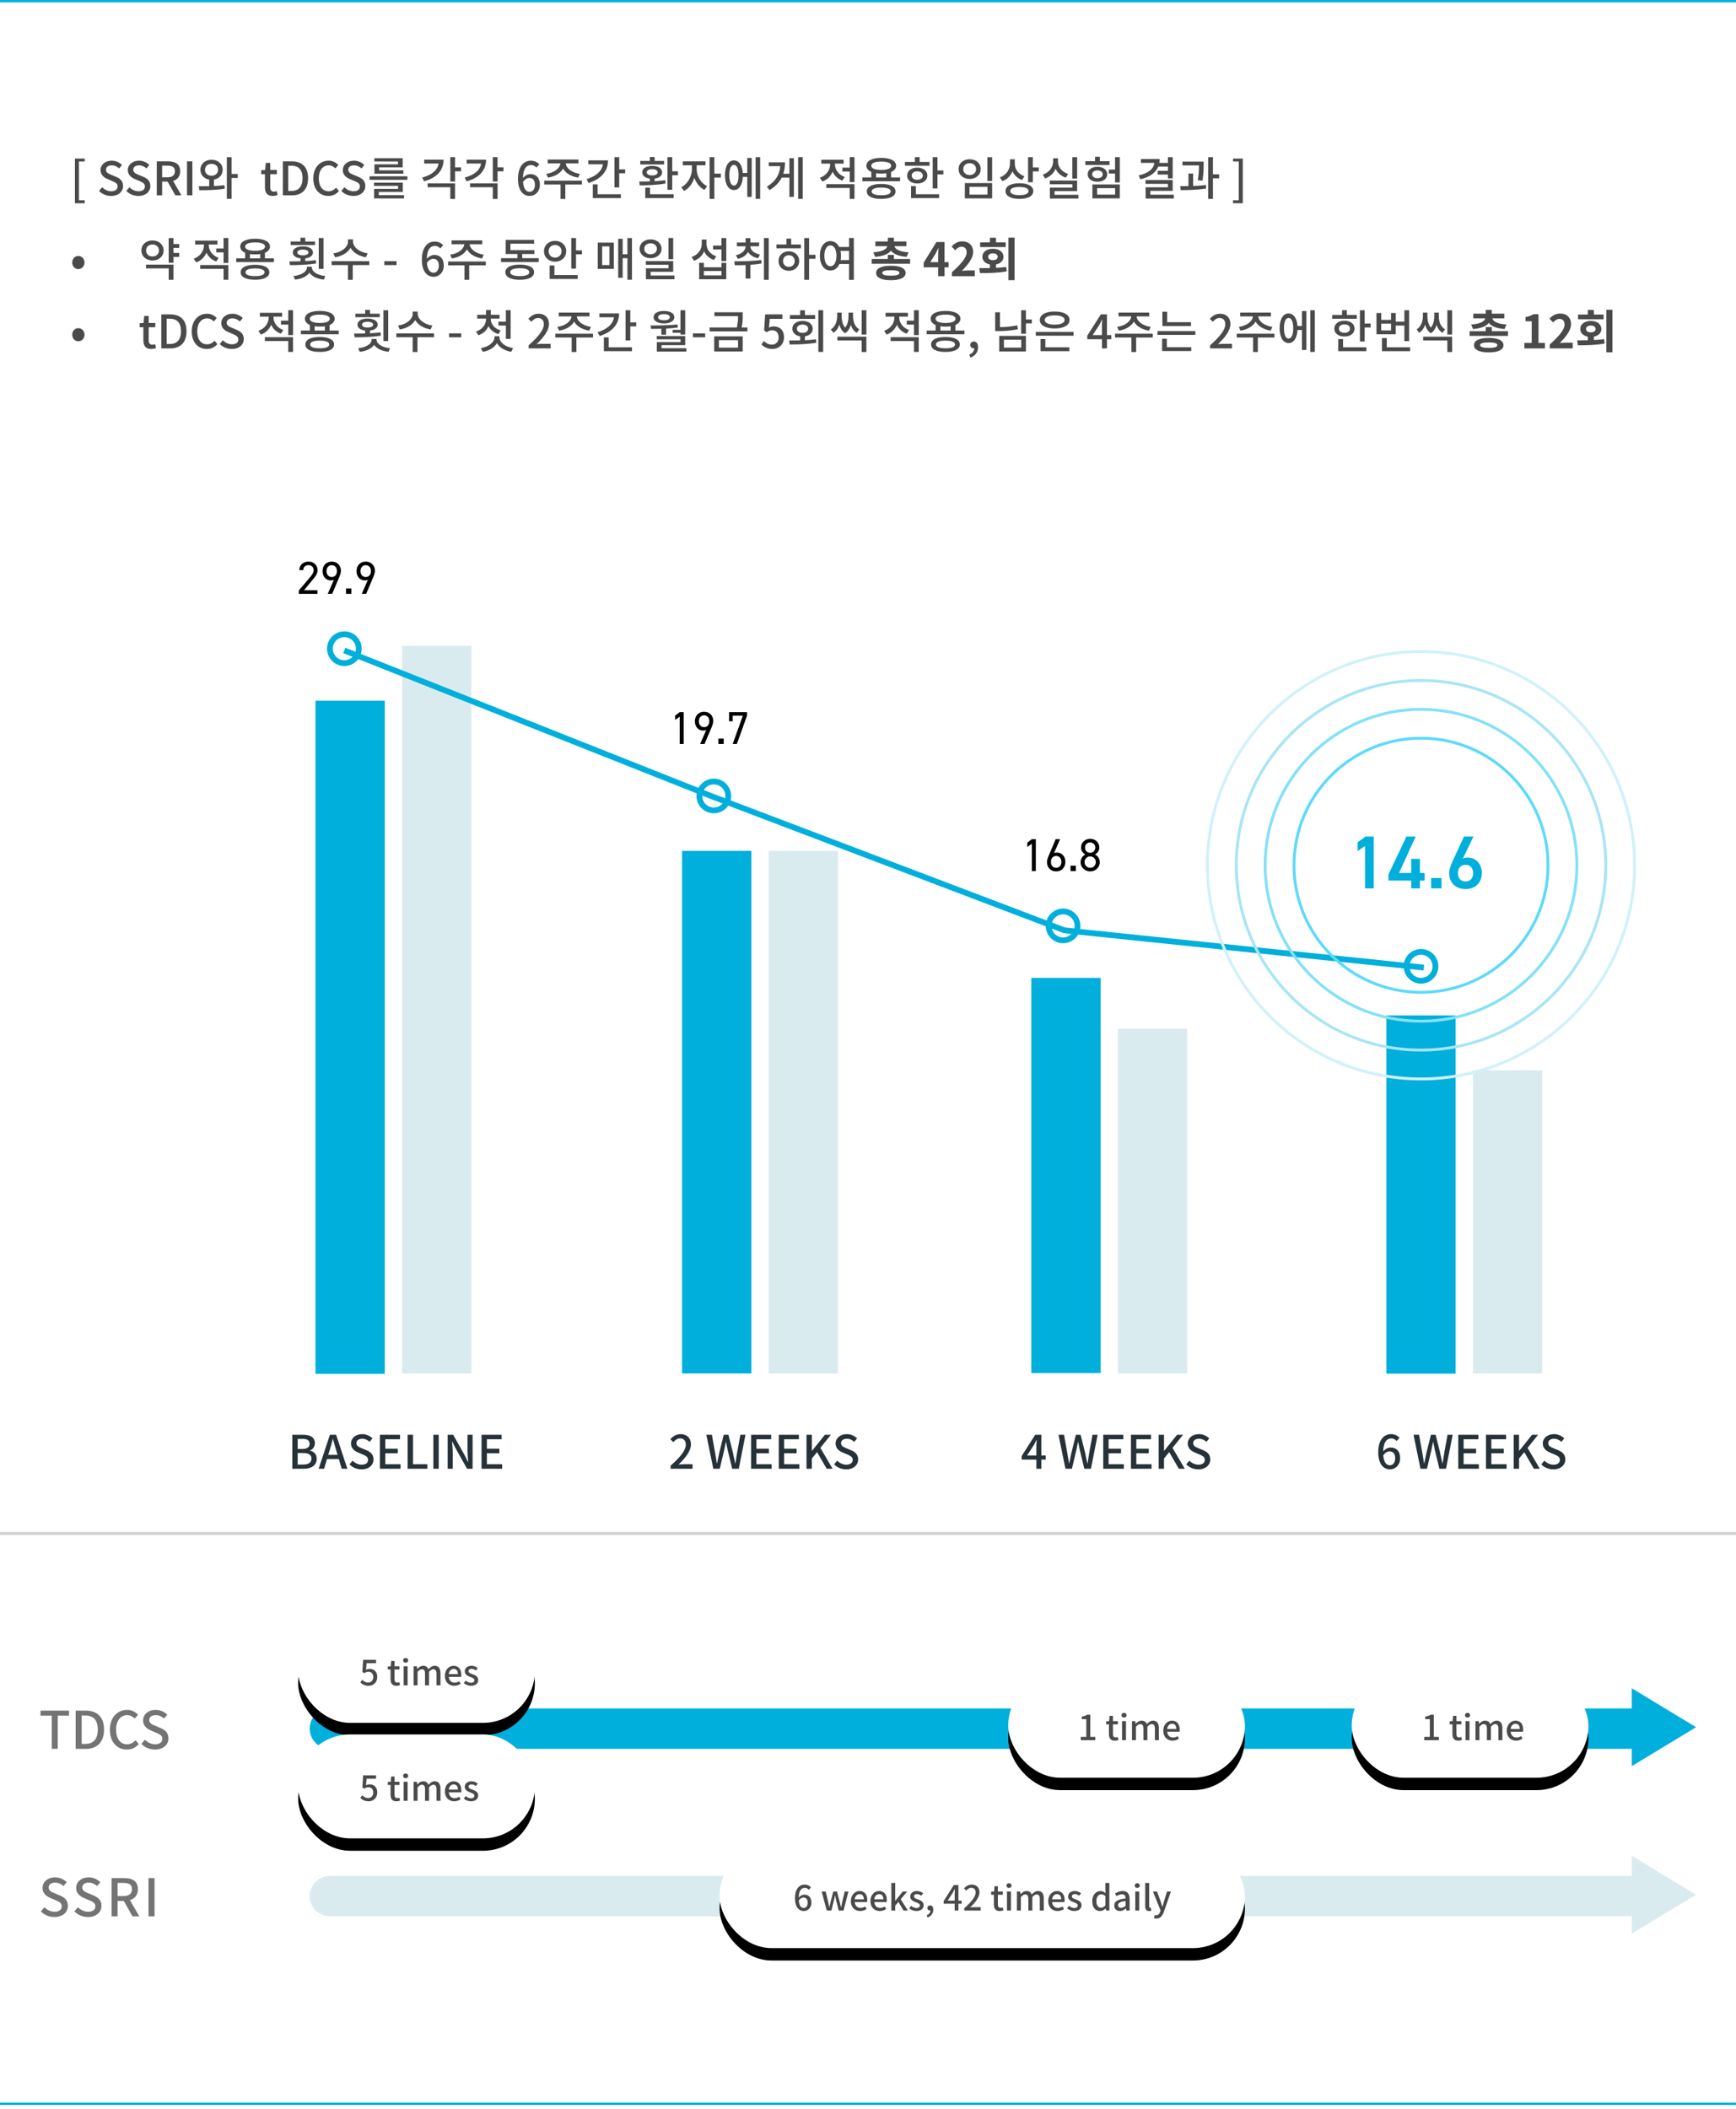 <?xml version="1.0" encoding="UTF-8"?>
<svg width="280px" height="340px" viewBox="0 0 280 340" version="1.1" xmlns="http://www.w3.org/2000/svg" xmlns:xlink="http://www.w3.org/1999/xlink">
    <!-- Generator: Sketch 45.1 (43504) - http://www.bohemiancoding.com/sketch -->
    <title>madrs_expanded_mobile</title>
    <desc>Created with Sketch.</desc>
    <defs>
        <rect id="path-1" x="0.189" y="0.074" width="84.732" height="16.76" rx="8.38"></rect>
        <filter x="-18.9%" y="-83.5%" width="137.8%" height="290.9%" filterUnits="objectBoundingBox" id="filter-2">
            <feOffset dx="0" dy="2" in="SourceAlpha" result="shadowOffsetOuter1"></feOffset>
            <feGaussianBlur stdDeviation="5" in="shadowOffsetOuter1" result="shadowBlurOuter1"></feGaussianBlur>
            <feColorMatrix values="0 0 0 0 0   0 0 0 0 0   0 0 0 0 0  0 0 0 0.16 0" type="matrix" in="shadowBlurOuter1"></feColorMatrix>
        </filter>
        <rect id="path-3" x="0.858" y="0.417" width="38.176" height="16.76" rx="8.38"></rect>
        <filter x="-41.9%" y="-83.5%" width="183.8%" height="290.9%" filterUnits="objectBoundingBox" id="filter-4">
            <feOffset dx="0" dy="2" in="SourceAlpha" result="shadowOffsetOuter1"></feOffset>
            <feGaussianBlur stdDeviation="5" in="shadowOffsetOuter1" result="shadowBlurOuter1"></feGaussianBlur>
            <feColorMatrix values="0 0 0 0 0   0 0 0 0 0   0 0 0 0 0  0 0 0 0.16 0" type="matrix" in="shadowBlurOuter1"></feColorMatrix>
        </filter>
        <rect id="path-5" x="0.858" y="0.344" width="38.176" height="16.76" rx="8.38"></rect>
        <filter x="-41.9%" y="-83.5%" width="183.8%" height="290.9%" filterUnits="objectBoundingBox" id="filter-6">
            <feOffset dx="0" dy="2" in="SourceAlpha" result="shadowOffsetOuter1"></feOffset>
            <feGaussianBlur stdDeviation="5" in="shadowOffsetOuter1" result="shadowBlurOuter1"></feGaussianBlur>
            <feColorMatrix values="0 0 0 0 0   0 0 0 0 0   0 0 0 0 0  0 0 0 0.16 0" type="matrix" in="shadowBlurOuter1"></feColorMatrix>
        </filter>
        <rect id="path-7" x="0.006" y="0.283" width="38.176" height="16.76" rx="8.38"></rect>
        <filter x="-41.9%" y="-83.5%" width="183.8%" height="290.9%" filterUnits="objectBoundingBox" id="filter-8">
            <feOffset dx="0" dy="2" in="SourceAlpha" result="shadowOffsetOuter1"></feOffset>
            <feGaussianBlur stdDeviation="5" in="shadowOffsetOuter1" result="shadowBlurOuter1"></feGaussianBlur>
            <feColorMatrix values="0 0 0 0 0   0 0 0 0 0   0 0 0 0 0  0 0 0 0.16 0" type="matrix" in="shadowBlurOuter1"></feColorMatrix>
        </filter>
        <rect id="path-9" x="0.687" y="0.283" width="38.176" height="16.76" rx="8.38"></rect>
        <filter x="-41.9%" y="-83.5%" width="183.8%" height="290.9%" filterUnits="objectBoundingBox" id="filter-10">
            <feOffset dx="0" dy="2" in="SourceAlpha" result="shadowOffsetOuter1"></feOffset>
            <feGaussianBlur stdDeviation="5" in="shadowOffsetOuter1" result="shadowBlurOuter1"></feGaussianBlur>
            <feColorMatrix values="0 0 0 0 0   0 0 0 0 0   0 0 0 0 0  0 0 0 0.16 0" type="matrix" in="shadowBlurOuter1"></feColorMatrix>
        </filter>
    </defs>
    <g id="design_mobile" stroke="none" stroke-width="1" fill="none" fill-rule="evenodd">
        <g id="008_mobile_technology_clinical-indications-&amp;-research-applications" transform="translate(-20, -395)">
            <g id="madrs_expanded_mobile" transform="translate(20, 395)">
                <g id="bar" fill-rule="nonzero">
                    <polygon id="Path-2" fill="#D1D1D1" points="0 247.487 280 247.487 280 247 0 247"></polygon>
                    <polygon id="Path-2-Copy" fill="#00AFDB" points="0 339.384 280 339.384 280 339 0 339"></polygon>
                    <polygon id="Path-2-Copy-2" fill="#00AFDB" points="0 0.384 280 0.384 280 0 0 0"></polygon>
                </g>
                <g id="tDCSgraph" transform="translate(50.438, 112.767)" fill="#00AFDB">
                    <rect id="Rectangle-2" x="0.446" y="0.201" width="11.173" height="108.533"></rect>
                    <rect id="Rectangle-2-Copy-2" x="59.573" y="24.411" width="11.173" height="84.263"></rect>
                    <rect id="Rectangle-2-Copy-4" x="115.906" y="44.895" width="11.173" height="63.719"></rect>
                    <rect id="Rectangle-2-Copy-7" x="173.17" y="50.948" width="11.173" height="57.754"></rect>
                </g>
                <g id="medicinegraph" transform="translate(64.46, 103.786)" fill="#DAEBEF">
                    <rect id="Rectangle-2-Copy" x="0.391" y="0.336" width="11.173" height="117.322"></rect>
                    <rect id="Rectangle-2-Copy-3" x="59.518" y="33.395" width="11.173" height="84.263"></rect>
                    <rect id="Rectangle-2-Copy-5" x="115.851" y="62.056" width="11.173" height="55.602"></rect>
                    <rect id="Rectangle-2-Copy-6" x="173.115" y="68.782" width="11.173" height="48.876"></rect>
                </g>
                <g id="linegraph" transform="translate(52.614, 101.655)" fill-rule="nonzero" fill="#00AFDB">
                    <path d="M119.204,47.896 L119.087,47.868 L119.148,47.875 L119.204,47.896 Z M119.148,47.875 L177.089,53.889 L176.993,54.815 L118.931,48.788 L62.206,27.237 L2.743,3.65 L3.087,2.784 L62.543,26.369 L119.148,47.875 Z" id="Path-3"></path>
                    <path d="M2.927,5.727 C1.384,5.727 0.133,4.476 0.133,2.933 C0.133,1.39 1.384,0.14 2.927,0.14 C4.47,0.14 5.72,1.39 5.72,2.933 C5.72,4.476 4.47,5.727 2.927,5.727 Z M2.927,4.795 C3.955,4.795 4.789,3.962 4.789,2.933 C4.789,1.905 3.955,1.071 2.927,1.071 C1.898,1.071 1.065,1.905 1.065,2.933 C1.065,3.962 1.898,4.795 2.927,4.795 Z" id="Oval-3"></path>
                    <path d="M62.519,29.47 C60.976,29.47 59.725,28.22 59.725,26.677 C59.725,25.134 60.976,23.884 62.519,23.884 C64.061,23.884 65.312,25.134 65.312,26.677 C65.312,28.22 64.061,29.47 62.519,29.47 Z M62.519,28.539 C63.547,28.539 64.381,27.705 64.381,26.677 C64.381,25.648 63.547,24.815 62.519,24.815 C61.49,24.815 60.657,25.648 60.657,26.677 C60.657,27.705 61.49,28.539 62.519,28.539 Z" id="Oval-3"></path>
                    <path d="M118.852,50.421 C117.309,50.421 116.058,49.17 116.058,47.627 C116.058,46.084 117.309,44.834 118.852,44.834 C120.395,44.834 121.645,46.084 121.645,47.627 C121.645,49.17 120.395,50.421 118.852,50.421 Z M118.852,49.489 C119.88,49.489 120.714,48.656 120.714,47.627 C120.714,46.599 119.88,45.765 118.852,45.765 C117.823,45.765 116.99,46.599 116.99,47.627 C116.99,48.656 117.823,49.489 118.852,49.489 Z" id="Oval-3-Copy"></path>
                    <path d="M176.581,56.938 C175.039,56.938 173.788,55.688 173.788,54.145 C173.788,52.602 175.039,51.352 176.581,51.352 C178.124,51.352 179.375,52.602 179.375,54.145 C179.375,55.688 178.124,56.938 176.581,56.938 Z M176.581,56.007 C177.61,56.007 178.444,55.174 178.444,54.145 C178.444,53.117 177.61,52.283 176.581,52.283 C175.553,52.283 174.719,53.117 174.719,54.145 C174.719,55.174 175.553,56.007 176.581,56.007 Z" id="Oval-3-Copy-2"></path>
                </g>
                <g id="highlight" transform="translate(193.597, 104.154)" fill-rule="nonzero">
                    <path d="M35.598,70.036 C16.442,70.036 0.914,54.507 0.914,35.352 C0.914,16.196 16.442,0.667 35.598,0.667 C54.754,0.667 70.282,16.196 70.282,35.352 C70.282,54.507 54.754,70.036 35.598,70.036 Z M35.598,69.571 C54.496,69.571 69.817,54.25 69.817,35.352 C69.817,16.453 54.496,1.133 35.598,1.133 C16.699,1.133 1.379,16.453 1.379,35.352 C1.379,54.25 16.699,69.571 35.598,69.571 Z" id="Oval-4" fill="#D1F1F9"></path>
                    <path d="M35.598,65.38 C19.014,65.38 5.569,51.936 5.569,35.352 C5.569,18.767 19.014,5.323 35.598,5.323 C52.182,5.323 65.627,18.767 65.627,35.352 C65.627,51.936 52.182,65.38 35.598,65.38 Z M35.598,64.915 C51.925,64.915 65.161,51.679 65.161,35.352 C65.161,19.024 51.925,5.788 35.598,5.788 C19.271,5.788 6.035,19.024 6.035,35.352 C6.035,51.679 19.271,64.915 35.598,64.915 Z" id="Oval-4" fill="#A8E5F5"></path>
                    <path d="M35.598,60.725 C21.585,60.725 10.225,49.365 10.225,35.352 C10.225,21.338 21.585,9.979 35.598,9.979 C49.611,9.979 60.971,21.338 60.971,35.352 C60.971,49.365 49.611,60.725 35.598,60.725 Z M35.598,60.259 C49.354,60.259 60.506,49.108 60.506,35.352 C60.506,21.596 49.354,10.444 35.598,10.444 C21.842,10.444 10.69,21.596 10.69,35.352 C10.69,49.108 21.842,60.259 35.598,60.259 Z" id="Oval-4" fill="#83E1F8"></path>
                    <path d="M35.598,56.069 C24.156,56.069 14.88,46.794 14.88,35.352 C14.88,23.91 24.156,14.634 35.598,14.634 C47.04,14.634 56.315,23.91 56.315,35.352 C56.315,46.794 47.04,56.069 35.598,56.069 Z M35.598,55.604 C46.783,55.604 55.85,46.537 55.85,35.352 C55.85,24.167 46.783,15.1 35.598,15.1 C24.413,15.1 15.346,24.167 15.346,35.352 C15.346,46.537 24.413,55.604 35.598,55.604 Z" id="Oval-4" fill="#5DDAFA"></path>
                </g>
                <g id="numbers" transform="translate(47.867, 89.986)">
                    <path d="M3.344,5.176 L1.169,5.176 L2.584,3.463 C2.912,3.068 3.359,2.576 3.359,1.965 C3.359,1.087 2.704,0.558 1.884,0.558 C1.08,0.558 0.409,1.087 0.409,1.936 L1.042,1.936 C1.057,1.407 1.422,1.131 1.884,1.131 C2.309,1.131 2.718,1.399 2.718,1.936 C2.718,2.323 2.488,2.673 2.137,3.083 L0.327,5.221 L0.327,5.757 L3.344,5.757 L3.344,5.176 Z M4.998,5.757 L5.989,3.493 C5.854,3.574 5.646,3.597 5.504,3.597 C4.685,3.597 4.156,2.949 4.156,2.092 C4.156,1.183 4.759,0.558 5.638,0.558 C6.503,0.558 7.121,1.168 7.121,2.062 C7.121,2.42 6.935,2.874 6.771,3.254 L5.713,5.757 L4.998,5.757 Z M6.48,2.092 C6.48,1.511 6.145,1.139 5.638,1.139 C5.139,1.139 4.797,1.511 4.797,2.092 C4.797,2.666 5.139,3.046 5.638,3.046 C6.145,3.046 6.48,2.666 6.48,2.092 Z M8.804,4.893 L7.94,4.893 L7.94,5.757 L8.804,5.757 L8.804,4.893 Z M10.48,5.757 L11.471,3.493 C11.337,3.574 11.128,3.597 10.987,3.597 C10.167,3.597 9.639,2.949 9.639,2.092 C9.639,1.183 10.242,0.558 11.121,0.558 C11.985,0.558 12.603,1.168 12.603,2.062 C12.603,2.42 12.417,2.874 12.253,3.254 L11.195,5.757 L10.48,5.757 Z M11.963,2.092 C11.963,1.511 11.627,1.139 11.121,1.139 C10.622,1.139 10.279,1.511 10.279,2.092 C10.279,2.666 10.622,3.046 11.121,3.046 C11.627,3.046 11.963,2.666 11.963,2.092 Z" id="29.9" fill="#000000"></path>
                    <path d="M62.404,24.826 L61.763,24.826 L61.025,25.393 L61.025,26.093 L61.763,25.564 L61.763,29.966 L62.404,29.966 L62.404,24.826 Z M65.055,29.966 L66.046,27.702 C65.912,27.784 65.703,27.806 65.562,27.806 C64.742,27.806 64.214,27.158 64.214,26.301 C64.214,25.393 64.817,24.767 65.696,24.767 C66.56,24.767 67.178,25.378 67.178,26.272 C67.178,26.629 66.992,27.083 66.828,27.463 L65.77,29.966 L65.055,29.966 Z M66.538,26.301 C66.538,25.72 66.203,25.348 65.696,25.348 C65.197,25.348 64.854,25.72 64.854,26.301 C64.854,26.875 65.197,27.255 65.696,27.255 C66.203,27.255 66.538,26.875 66.538,26.301 Z M68.862,29.102 L67.998,29.102 L67.998,29.966 L68.862,29.966 L68.862,29.102 Z M70.307,26.309 L70.307,25.407 L71.946,25.407 L70.307,29.966 L70.985,29.966 L72.616,25.407 L72.616,24.826 L69.726,24.826 L69.726,26.309 L70.307,26.309 Z" id="19.7" fill="#000000"></path>
                    <path d="M119.202,45.311 L118.561,45.311 L117.824,45.877 L117.824,46.578 L118.561,46.049 L118.561,50.451 L119.202,50.451 L119.202,45.311 Z M123.12,45.311 L122.13,47.576 C122.264,47.494 122.472,47.471 122.614,47.471 C123.433,47.471 123.962,48.119 123.962,48.976 C123.962,49.885 123.359,50.511 122.48,50.511 C121.616,50.511 120.997,49.9 120.997,49.006 C120.997,48.648 121.184,48.194 121.347,47.814 L122.405,45.311 L123.12,45.311 Z M121.638,48.976 C121.638,49.557 121.973,49.93 122.48,49.93 C122.979,49.93 123.321,49.557 123.321,48.976 C123.321,48.403 122.979,48.023 122.48,48.023 C121.973,48.023 121.638,48.403 121.638,48.976 Z M125.66,49.587 L124.796,49.587 L124.796,50.451 L125.66,50.451 L125.66,49.587 Z M126.42,49.006 C126.42,48.425 126.8,47.956 127.202,47.784 C126.793,47.583 126.495,47.151 126.495,46.667 C126.495,45.81 127.195,45.252 127.97,45.252 C128.744,45.252 129.444,45.81 129.444,46.667 C129.444,47.151 129.139,47.583 128.729,47.784 C129.146,47.956 129.519,48.425 129.519,49.006 C129.519,49.915 128.774,50.511 127.97,50.511 C127.165,50.511 126.42,49.915 126.42,49.006 Z M127.061,49.006 C127.061,49.512 127.448,49.93 127.97,49.93 C128.476,49.93 128.878,49.512 128.878,49.006 C128.878,48.44 128.402,48.09 127.97,48.09 C127.523,48.09 127.061,48.44 127.061,49.006 Z M127.128,46.667 C127.128,47.136 127.5,47.516 127.97,47.516 C128.431,47.516 128.804,47.136 128.804,46.667 C128.804,46.205 128.431,45.833 127.97,45.833 C127.5,45.833 127.128,46.205 127.128,46.667 Z" id="16.8" fill="#000000"></path>
                    <path d="M173.706,44.892 L172.387,44.892 L171.104,45.812 L171.104,47.228 L172.302,46.405 L172.302,53.244 L173.706,53.244 L173.706,44.892 Z M178.972,44.892 L176.079,50.993 L176.079,51.985 L179.747,51.985 L179.747,53.244 L181.151,53.244 L181.151,51.985 L181.913,51.985 L181.913,50.763 L181.151,50.763 L181.151,48.487 L179.747,48.487 L179.747,50.763 L177.786,50.763 L180.461,44.892 L178.972,44.892 Z M184.625,51.574 L182.954,51.574 L182.954,53.244 L184.625,53.244 L184.625,51.574 Z M189.781,44.892 L188.087,48.439 C188.329,48.318 188.619,48.281 188.886,48.281 C190.193,48.281 191.137,49.335 191.137,50.751 C191.137,52.433 190.011,53.353 188.51,53.353 C187.021,53.353 185.872,52.445 185.872,50.775 C185.872,50.158 186.174,49.407 186.549,48.584 L188.256,44.892 L189.781,44.892 Z M187.276,50.787 C187.276,51.598 187.736,52.131 188.51,52.131 C189.273,52.131 189.733,51.598 189.733,50.787 C189.733,49.988 189.273,49.444 188.51,49.444 C187.736,49.444 187.276,49.988 187.276,50.787 Z" id="14.6" fill="#00AFDB"></path>
                </g>
                <g id="bottom" transform="translate(46.426, 230.499)" fill="#263238">
                    <path d="M0.723,6.308 L0.723,0.826 L2.421,0.826 C3.546,0.826 4.358,1.184 4.358,2.174 C4.358,2.696 4.068,3.195 3.576,3.359 L3.576,3.396 C4.202,3.53 4.656,3.955 4.656,4.699 C4.656,5.787 3.77,6.308 2.556,6.308 L0.723,6.308 Z M1.587,3.113 L2.325,3.113 C3.159,3.113 3.509,2.8 3.509,2.286 C3.509,1.712 3.122,1.496 2.347,1.496 L1.587,1.496 L1.587,3.113 Z M1.587,5.631 L2.459,5.631 C3.315,5.631 3.807,5.325 3.807,4.655 C3.807,4.036 3.33,3.768 2.459,3.768 L1.587,3.768 L1.587,5.631 Z M6.518,4.066 L8.016,4.066 L7.8,3.329 C7.613,2.733 7.45,2.122 7.278,1.504 L7.248,1.504 C7.092,2.13 6.921,2.733 6.742,3.329 L6.518,4.066 Z M8.686,6.308 L8.224,4.744 L6.317,4.744 L5.848,6.308 L4.969,6.308 L6.787,0.826 L7.785,0.826 L9.602,6.308 L8.686,6.308 Z M11.889,6.405 C13.088,6.405 13.818,5.69 13.818,4.811 C13.818,4.007 13.349,3.604 12.701,3.329 L11.949,3.009 C11.502,2.83 11.062,2.651 11.062,2.182 C11.062,1.742 11.427,1.474 11.986,1.474 C12.47,1.474 12.85,1.66 13.193,1.966 L13.647,1.414 C13.23,0.99 12.627,0.722 11.986,0.722 C10.943,0.722 10.183,1.37 10.183,2.234 C10.183,3.031 10.772,3.448 11.301,3.671 L12.06,3.999 C12.567,4.223 12.939,4.379 12.939,4.878 C12.939,5.34 12.567,5.653 11.904,5.653 C11.375,5.653 10.839,5.4 10.444,5.005 L9.938,5.601 C10.437,6.107 11.137,6.405 11.889,6.405 Z M14.854,6.308 L18.176,6.308 L18.176,5.578 L15.718,5.578 L15.718,3.806 L17.729,3.806 L17.729,3.076 L15.718,3.076 L15.718,1.549 L18.094,1.549 L18.094,0.826 L14.854,0.826 L14.854,6.308 Z M19.323,6.308 L22.504,6.308 L22.504,5.578 L20.187,5.578 L20.187,0.826 L19.323,0.826 L19.323,6.308 Z M23.472,6.308 L24.336,6.308 L24.336,0.826 L23.472,0.826 L23.472,6.308 Z M25.774,6.308 L26.593,6.308 L26.593,3.724 C26.593,3.128 26.526,2.495 26.482,1.928 L26.519,1.928 L27.093,3.076 L28.91,6.308 L29.797,6.308 L29.797,0.826 L28.977,0.826 L28.977,3.381 C28.977,3.977 29.044,4.64 29.089,5.206 L29.052,5.206 L28.478,4.044 L26.661,0.826 L25.774,0.826 L25.774,6.308 Z M31.242,6.308 L34.564,6.308 L34.564,5.578 L32.106,5.578 L32.106,3.806 L34.117,3.806 L34.117,3.076 L32.106,3.076 L32.106,1.549 L34.482,1.549 L34.482,0.826 L31.242,0.826 L31.242,6.308 Z" id="BASELINE"></path>
                    <path d="M61.74,6.308 L65.278,6.308 L65.278,5.578 L63.907,5.578 C63.639,5.578 63.297,5.601 63.013,5.631 C64.176,4.521 65.017,3.426 65.017,2.368 C65.017,1.377 64.369,0.722 63.364,0.722 C62.648,0.722 62.164,1.035 61.695,1.541 L62.179,2.018 C62.47,1.683 62.827,1.407 63.259,1.407 C63.87,1.407 64.19,1.817 64.19,2.413 C64.19,3.314 63.356,4.379 61.74,5.809 L61.74,6.308 Z M68.623,6.308 L69.665,6.308 L70.388,3.262 C70.477,2.83 70.567,2.42 70.641,2.003 L70.678,2.003 C70.753,2.42 70.835,2.83 70.932,3.262 L71.669,6.308 L72.734,6.308 L73.814,0.826 L72.988,0.826 L72.466,3.679 C72.377,4.253 72.28,4.841 72.191,5.437 L72.153,5.437 C72.027,4.841 71.908,4.253 71.781,3.679 L71.066,0.826 L70.306,0.826 L69.598,3.679 C69.472,4.26 69.345,4.848 69.226,5.437 L69.196,5.437 L68.906,3.679 L68.392,0.826 L67.498,0.826 L68.623,6.308 Z M74.716,6.308 L78.038,6.308 L78.038,5.578 L75.58,5.578 L75.58,3.806 L77.591,3.806 L77.591,3.076 L75.58,3.076 L75.58,1.549 L77.956,1.549 L77.956,0.826 L74.716,0.826 L74.716,6.308 Z M79.185,6.308 L82.507,6.308 L82.507,5.578 L80.049,5.578 L80.049,3.806 L82.061,3.806 L82.061,3.076 L80.049,3.076 L80.049,1.549 L82.426,1.549 L82.426,0.826 L79.185,0.826 L79.185,6.308 Z M83.655,6.308 L84.519,6.308 L84.519,4.655 L85.36,3.627 L86.91,6.308 L87.871,6.308 L85.889,2.941 L87.588,0.826 L86.627,0.826 L84.541,3.418 L84.519,3.418 L84.519,0.826 L83.655,0.826 L83.655,6.308 Z M90.053,6.405 C91.253,6.405 91.983,5.69 91.983,4.811 C91.983,4.007 91.513,3.604 90.865,3.329 L90.113,3.009 C89.666,2.83 89.226,2.651 89.226,2.182 C89.226,1.742 89.591,1.474 90.15,1.474 C90.634,1.474 91.014,1.66 91.357,1.966 L91.811,1.414 C91.394,0.99 90.791,0.722 90.15,0.722 C89.107,0.722 88.347,1.37 88.347,2.234 C88.347,3.031 88.936,3.448 89.465,3.671 L90.225,3.999 C90.731,4.223 91.104,4.379 91.104,4.878 C91.104,5.34 90.731,5.653 90.068,5.653 C89.539,5.653 89.003,5.4 88.608,5.005 L88.102,5.601 C88.601,6.107 89.301,6.405 90.053,6.405 Z" id="2-WEEKS"></path>
                    <path d="M119.224,4.171 L120.728,4.171 L120.728,2.733 C120.728,2.435 120.758,1.973 120.773,1.675 L120.743,1.675 C120.609,1.951 120.46,2.234 120.304,2.517 L119.224,4.171 Z M122.233,4.171 L122.233,4.834 L121.533,4.834 L121.533,6.308 L120.728,6.308 L120.728,4.834 L118.359,4.834 L118.359,4.26 L120.542,0.826 L121.533,0.826 L121.533,4.171 L122.233,4.171 Z M125.421,6.308 L126.464,6.308 L127.187,3.262 C127.276,2.83 127.365,2.42 127.44,2.003 L127.477,2.003 C127.552,2.42 127.633,2.83 127.73,3.262 L128.468,6.308 L129.533,6.308 L130.613,0.826 L129.786,0.826 L129.265,3.679 C129.175,4.253 129.079,4.841 128.989,5.437 L128.952,5.437 C128.825,4.841 128.706,4.253 128.579,3.679 L127.864,0.826 L127.105,0.826 L126.397,3.679 C126.27,4.26 126.144,4.848 126.024,5.437 L125.995,5.437 L125.704,3.679 L125.19,0.826 L124.296,0.826 L125.421,6.308 Z M131.514,6.308 L134.837,6.308 L134.837,5.578 L132.378,5.578 L132.378,3.806 L134.39,3.806 L134.39,3.076 L132.378,3.076 L132.378,1.549 L134.755,1.549 L134.755,0.826 L131.514,0.826 L131.514,6.308 Z M135.984,6.308 L139.306,6.308 L139.306,5.578 L136.848,5.578 L136.848,3.806 L138.859,3.806 L138.859,3.076 L136.848,3.076 L136.848,1.549 L139.224,1.549 L139.224,0.826 L135.984,0.826 L135.984,6.308 Z M140.453,6.308 L141.317,6.308 L141.317,4.655 L142.159,3.627 L143.708,6.308 L144.669,6.308 L142.688,2.941 L144.386,0.826 L143.425,0.826 L141.34,3.418 L141.317,3.418 L141.317,0.826 L140.453,0.826 L140.453,6.308 Z M146.852,6.405 C148.051,6.405 148.781,5.69 148.781,4.811 C148.781,4.007 148.312,3.604 147.664,3.329 L146.911,3.009 C146.465,2.83 146.025,2.651 146.025,2.182 C146.025,1.742 146.39,1.474 146.949,1.474 C147.433,1.474 147.813,1.66 148.155,1.966 L148.61,1.414 C148.193,0.99 147.589,0.722 146.949,0.722 C145.906,0.722 145.146,1.37 145.146,2.234 C145.146,3.031 145.735,3.448 146.263,3.671 L147.023,3.999 C147.53,4.223 147.902,4.379 147.902,4.878 C147.902,5.34 147.53,5.653 146.867,5.653 C146.338,5.653 145.802,5.4 145.407,5.005 L144.9,5.601 C145.399,6.107 146.1,6.405 146.852,6.405 Z" id="4-WEEKS"></path>
                    <path d="M177.754,5.75 C178.231,5.75 178.603,5.318 178.603,4.61 C178.603,3.902 178.29,3.508 177.702,3.508 C177.382,3.508 177.009,3.679 176.681,4.148 C176.771,5.236 177.166,5.75 177.754,5.75 Z M179.311,1.31 L178.842,1.832 C178.64,1.593 178.305,1.422 177.985,1.422 C177.285,1.422 176.704,1.951 176.666,3.515 C176.987,3.12 177.464,2.882 177.858,2.882 C178.782,2.882 179.4,3.448 179.4,4.61 C179.4,5.698 178.655,6.405 177.761,6.405 C176.719,6.405 175.869,5.534 175.869,3.671 C175.869,1.563 176.86,0.722 177.94,0.722 C178.551,0.722 178.998,0.982 179.311,1.31 Z M182.685,6.308 L183.728,6.308 L184.451,3.262 C184.54,2.83 184.629,2.42 184.704,2.003 L184.741,2.003 C184.816,2.42 184.898,2.83 184.994,3.262 L185.732,6.308 L186.797,6.308 L187.877,0.826 L187.05,0.826 L186.529,3.679 C186.44,4.253 186.343,4.841 186.253,5.437 L186.216,5.437 C186.089,4.841 185.97,4.253 185.844,3.679 L185.129,0.826 L184.369,0.826 L183.661,3.679 C183.534,4.26 183.408,4.848 183.289,5.437 L183.259,5.437 L182.968,3.679 L182.454,0.826 L181.56,0.826 L182.685,6.308 Z M188.779,6.308 L192.101,6.308 L192.101,5.578 L189.643,5.578 L189.643,3.806 L191.654,3.806 L191.654,3.076 L189.643,3.076 L189.643,1.549 L192.019,1.549 L192.019,0.826 L188.779,0.826 L188.779,6.308 Z M193.248,6.308 L196.57,6.308 L196.57,5.578 L194.112,5.578 L194.112,3.806 L196.123,3.806 L196.123,3.076 L194.112,3.076 L194.112,1.549 L196.488,1.549 L196.488,0.826 L193.248,0.826 L193.248,6.308 Z M197.717,6.308 L198.581,6.308 L198.581,4.655 L199.423,3.627 L200.973,6.308 L201.933,6.308 L199.952,2.941 L201.65,0.826 L200.689,0.826 L198.604,3.418 L198.581,3.418 L198.581,0.826 L197.717,0.826 L197.717,6.308 Z M204.116,6.405 C205.315,6.405 206.045,5.69 206.045,4.811 C206.045,4.007 205.576,3.604 204.928,3.329 L204.176,3.009 C203.729,2.83 203.289,2.651 203.289,2.182 C203.289,1.742 203.654,1.474 204.213,1.474 C204.697,1.474 205.077,1.66 205.42,1.966 L205.874,1.414 C205.457,0.99 204.853,0.722 204.213,0.722 C203.17,0.722 202.41,1.37 202.41,2.234 C202.41,3.031 202.999,3.448 203.528,3.671 L204.287,3.999 C204.794,4.223 205.166,4.379 205.166,4.878 C205.166,5.34 204.794,5.653 204.131,5.653 C203.602,5.653 203.066,5.4 202.671,5.005 L202.164,5.601 C202.663,6.107 203.364,6.405 204.116,6.405 Z" id="6-WEEKS"></path>
                </g>
                <path d="M8.347,281.967 L9.319,281.967 L9.319,276.613 L11.137,276.613 L11.137,275.8 L6.537,275.8 L6.537,276.613 L8.347,276.613 L8.347,281.967 Z M12.202,281.967 L12.202,275.8 L13.802,275.8 C15.696,275.8 16.777,276.847 16.777,278.858 C16.777,280.861 15.696,281.967 13.853,281.967 L12.202,281.967 Z M13.174,281.171 L13.735,281.171 C15.059,281.171 15.772,280.392 15.772,278.858 C15.772,277.316 15.059,276.587 13.735,276.587 L13.174,276.587 L13.174,281.171 Z M20.465,282.076 C21.261,282.076 21.889,281.758 22.384,281.188 L21.864,280.576 C21.495,280.979 21.06,281.23 20.498,281.23 C19.409,281.23 18.721,280.333 18.721,278.867 C18.721,277.417 19.459,276.529 20.523,276.529 C21.026,276.529 21.412,276.755 21.73,277.082 L22.258,276.462 C21.881,276.051 21.277,275.682 20.506,275.682 C18.948,275.682 17.724,276.889 17.724,278.9 C17.724,280.92 18.914,282.076 20.465,282.076 Z M24.998,282.076 C26.347,282.076 27.169,281.272 27.169,280.283 C27.169,279.378 26.641,278.925 25.912,278.615 L25.065,278.255 C24.562,278.054 24.068,277.853 24.068,277.325 C24.068,276.83 24.479,276.529 25.107,276.529 C25.652,276.529 26.079,276.738 26.465,277.082 L26.976,276.462 C26.507,275.984 25.828,275.682 25.107,275.682 C23.934,275.682 23.079,276.411 23.079,277.383 C23.079,278.28 23.741,278.749 24.336,279.001 L25.191,279.37 C25.761,279.621 26.18,279.797 26.18,280.358 C26.18,280.878 25.761,281.23 25.015,281.23 C24.42,281.23 23.817,280.945 23.372,280.501 L22.803,281.171 C23.364,281.741 24.152,282.076 24.998,282.076 Z" id="TDCS" fill="#747474"></path>
                <path d="M8.779,309.079 C10.128,309.079 10.949,308.274 10.949,307.286 C10.949,306.381 10.421,305.928 9.692,305.618 L8.846,305.258 C8.343,305.057 7.849,304.855 7.849,304.327 C7.849,303.833 8.259,303.531 8.888,303.531 C9.433,303.531 9.86,303.741 10.245,304.084 L10.757,303.464 C10.287,302.987 9.609,302.685 8.888,302.685 C7.715,302.685 6.86,303.414 6.86,304.386 C6.86,305.283 7.522,305.752 8.117,306.003 L8.972,306.372 C9.542,306.624 9.961,306.8 9.961,307.361 C9.961,307.881 9.542,308.233 8.796,308.233 C8.201,308.233 7.597,307.948 7.153,307.503 L6.583,308.174 C7.145,308.744 7.933,309.079 8.779,309.079 Z M14.197,309.079 C15.546,309.079 16.368,308.274 16.368,307.286 C16.368,306.381 15.84,305.928 15.111,305.618 L14.264,305.258 C13.761,305.057 13.267,304.855 13.267,304.327 C13.267,303.833 13.678,303.531 14.306,303.531 C14.851,303.531 15.278,303.741 15.664,304.084 L16.175,303.464 C15.706,302.987 15.027,302.685 14.306,302.685 C13.133,302.685 12.278,303.414 12.278,304.386 C12.278,305.283 12.94,305.752 13.535,306.003 L14.39,306.372 C14.96,306.624 15.379,306.8 15.379,307.361 C15.379,307.881 14.96,308.233 14.214,308.233 C13.619,308.233 13.016,307.948 12.571,307.503 L12.002,308.174 C12.563,308.744 13.351,309.079 14.197,309.079 Z M18.97,303.582 L18.97,305.702 L19.9,305.702 C20.797,305.702 21.283,305.333 21.283,304.587 C21.283,303.841 20.797,303.582 19.9,303.582 L18.97,303.582 Z M22.465,308.97 L21.367,308.97 L19.967,306.481 L18.97,306.481 L18.97,308.97 L17.998,308.97 L17.998,302.802 L20.018,302.802 C21.291,302.802 22.247,303.255 22.247,304.587 C22.247,305.543 21.736,306.112 20.956,306.355 L22.465,308.97 Z M23.953,308.97 L24.925,308.97 L24.925,302.802 L23.953,302.802 L23.953,308.97 Z" id="SSRI" fill="#747474"></path>
                <path d="M263.181,302.452 L53.213,302.452 L53.213,302.452 C51.413,302.452 49.954,303.911 49.954,305.711 L49.954,305.711 L49.954,305.711 C49.954,307.511 51.413,308.97 53.213,308.97 L263.181,308.97 L263.181,311.763 L273.565,305.478 L263.181,299.193 L263.181,302.452 Z" id="Combined-Shape" fill="#DAEBEF"></path>
                <path d="M263.181,275.45 L53.213,275.45 L53.213,275.45 C51.413,275.45 49.954,276.909 49.954,278.708 L49.954,278.708 L49.954,278.708 C49.954,280.508 51.413,281.967 53.213,281.967 L263.181,281.967 L263.181,284.761 L273.565,278.476 L263.181,272.191 L263.181,275.45 Z" id="Combined-Shape" fill="#00AFDB"></path>
                <g id="6weeks" transform="translate(115.874, 297.257)">
                    <g id="shadow" fill-opacity="1" fill="black">
                        <use filter="url(#filter-2)" xlink:href="#path-1"></use>
                    </g>
                    <rect id="Rectangle-6" fill="#FFFFFF" x="0.189" y="0.074" width="84.732" height="16.76" rx="8.38"></rect>
                    <path d="M13.764,10.363 C14.122,10.363 14.401,10.039 14.401,9.508 C14.401,8.978 14.166,8.681 13.725,8.681 C13.485,8.681 13.206,8.81 12.96,9.162 C13.027,9.978 13.323,10.363 13.764,10.363 Z M14.932,7.033 L14.58,7.424 C14.429,7.246 14.178,7.117 13.937,7.117 C13.412,7.117 12.976,7.514 12.949,8.687 C13.189,8.391 13.546,8.212 13.842,8.212 C14.535,8.212 14.999,8.637 14.999,9.508 C14.999,10.324 14.44,10.855 13.77,10.855 C12.988,10.855 12.351,10.201 12.351,8.804 C12.351,7.223 13.094,6.592 13.904,6.592 C14.362,6.592 14.697,6.788 14.932,7.033 Z M17.479,10.782 L18.222,10.782 L18.597,9.268 C18.675,8.978 18.731,8.693 18.792,8.374 L18.82,8.374 C18.887,8.693 18.943,8.972 19.016,9.262 L19.407,10.782 L20.178,10.782 L20.971,7.709 L20.368,7.709 L19.971,9.374 C19.904,9.67 19.854,9.955 19.792,10.246 L19.77,10.246 C19.697,9.955 19.636,9.67 19.563,9.374 L19.122,7.709 L18.524,7.709 L18.094,9.374 C18.021,9.665 17.96,9.955 17.893,10.246 L17.87,10.246 C17.815,9.955 17.764,9.67 17.703,9.374 L17.295,7.709 L16.647,7.709 L17.479,10.782 Z M22.854,10.855 C22.021,10.855 21.357,10.263 21.357,9.251 C21.357,8.251 22.038,7.631 22.759,7.631 C23.575,7.631 24.01,8.218 24.01,9.089 C24.01,9.212 23.999,9.341 23.982,9.413 L21.988,9.413 C22.038,10 22.407,10.352 22.938,10.352 C23.211,10.352 23.446,10.268 23.67,10.123 L23.893,10.531 C23.608,10.721 23.256,10.855 22.854,10.855 Z M21.982,8.972 L23.457,8.972 C23.457,8.441 23.217,8.134 22.77,8.134 C22.385,8.134 22.044,8.43 21.982,8.972 Z M26.01,10.855 C25.178,10.855 24.513,10.263 24.513,9.251 C24.513,8.251 25.195,7.631 25.915,7.631 C26.731,7.631 27.167,8.218 27.167,9.089 C27.167,9.212 27.156,9.341 27.139,9.413 L25.144,9.413 C25.195,10 25.563,10.352 26.094,10.352 C26.368,10.352 26.603,10.268 26.826,10.123 L27.049,10.531 C26.765,10.721 26.413,10.855 26.01,10.855 Z M25.139,8.972 L26.614,8.972 C26.614,8.441 26.373,8.134 25.927,8.134 C25.541,8.134 25.2,8.43 25.139,8.972 Z M27.888,10.782 L28.513,10.782 L28.513,9.989 L29.033,9.391 L29.865,10.782 L30.564,10.782 L29.402,8.955 L30.446,7.709 L29.737,7.709 L28.53,9.201 L28.513,9.201 L28.513,6.329 L27.888,6.329 L27.888,10.782 Z M31.932,10.855 C32.692,10.855 33.1,10.436 33.1,9.922 C33.1,9.341 32.625,9.151 32.195,8.989 C31.86,8.866 31.541,8.765 31.541,8.503 C31.541,8.29 31.698,8.123 32.033,8.123 C32.29,8.123 32.508,8.235 32.72,8.391 L33.022,7.994 C32.77,7.799 32.435,7.631 32.022,7.631 C31.346,7.631 30.932,8.017 30.932,8.531 C30.932,9.05 31.402,9.268 31.809,9.425 C32.145,9.553 32.491,9.676 32.491,9.955 C32.491,10.19 32.318,10.369 31.949,10.369 C31.619,10.369 31.351,10.235 31.078,10.017 L30.776,10.43 C31.072,10.676 31.508,10.855 31.932,10.855 Z M33.737,11.899 C34.312,11.682 34.653,11.229 34.653,10.642 C34.653,10.212 34.469,9.95 34.156,9.95 C33.91,9.95 33.709,10.112 33.709,10.363 C33.709,10.631 33.91,10.776 34.139,10.776 C34.161,10.776 34.178,10.776 34.201,10.771 C34.195,11.101 33.971,11.38 33.592,11.536 L33.737,11.899 Z M36.977,9.179 L38.106,9.179 L38.106,8.1 C38.106,7.877 38.128,7.531 38.139,7.307 L38.117,7.307 C38.016,7.514 37.905,7.726 37.787,7.938 L36.977,9.179 Z M39.234,9.179 L39.234,9.676 L38.709,9.676 L38.709,10.782 L38.106,10.782 L38.106,9.676 L36.329,9.676 L36.329,9.246 L37.966,6.67 L38.709,6.67 L38.709,9.179 L39.234,9.179 Z M39.648,10.782 L42.301,10.782 L42.301,10.235 L41.273,10.235 C41.072,10.235 40.815,10.251 40.603,10.274 C41.474,9.441 42.106,8.62 42.106,7.827 C42.106,7.084 41.62,6.592 40.866,6.592 C40.329,6.592 39.966,6.827 39.614,7.207 L39.977,7.564 C40.195,7.313 40.463,7.106 40.787,7.106 C41.245,7.106 41.486,7.413 41.486,7.86 C41.486,8.536 40.86,9.335 39.648,10.408 L39.648,10.782 Z M45.363,10.855 C45.586,10.855 45.793,10.799 45.966,10.743 L45.849,10.268 C45.76,10.307 45.625,10.341 45.519,10.341 C45.201,10.341 45.072,10.151 45.072,9.782 L45.072,8.223 L45.871,8.223 L45.871,7.709 L45.072,7.709 L45.072,6.86 L44.53,6.86 L44.458,7.709 L43.983,7.743 L43.983,8.223 L44.43,8.223 L44.43,9.776 C44.43,10.425 44.67,10.855 45.363,10.855 Z M46.542,10.782 L47.179,10.782 L47.179,7.709 L46.542,7.709 L46.542,10.782 Z M46.86,7.134 C47.095,7.134 47.274,6.978 47.274,6.754 C47.274,6.525 47.095,6.374 46.86,6.374 C46.625,6.374 46.452,6.525 46.452,6.754 C46.452,6.978 46.625,7.134 46.86,7.134 Z M48.145,10.782 L48.782,10.782 L48.782,8.603 C49.039,8.324 49.268,8.184 49.475,8.184 C49.827,8.184 49.989,8.397 49.989,8.927 L49.989,10.782 L50.631,10.782 L50.631,8.603 C50.888,8.324 51.112,8.184 51.324,8.184 C51.67,8.184 51.838,8.397 51.838,8.927 L51.838,10.782 L52.48,10.782 L52.48,8.849 C52.48,8.067 52.179,7.631 51.536,7.631 C51.151,7.631 50.838,7.871 50.536,8.195 C50.402,7.843 50.145,7.631 49.687,7.631 C49.307,7.631 49,7.86 48.737,8.14 L48.72,8.14 L48.67,7.709 L48.145,7.709 L48.145,10.782 Z M54.687,10.855 C53.855,10.855 53.19,10.263 53.19,9.251 C53.19,8.251 53.871,7.631 54.592,7.631 C55.408,7.631 55.844,8.218 55.844,9.089 C55.844,9.212 55.832,9.341 55.816,9.413 L53.821,9.413 C53.871,10 54.24,10.352 54.771,10.352 C55.045,10.352 55.279,10.268 55.503,10.123 L55.726,10.531 C55.441,10.721 55.089,10.855 54.687,10.855 Z M53.816,8.972 L55.29,8.972 C55.29,8.441 55.05,8.134 54.603,8.134 C54.218,8.134 53.877,8.43 53.816,8.972 Z M57.397,10.855 C58.156,10.855 58.564,10.436 58.564,9.922 C58.564,9.341 58.089,9.151 57.659,8.989 C57.324,8.866 57.006,8.765 57.006,8.503 C57.006,8.29 57.162,8.123 57.497,8.123 C57.754,8.123 57.972,8.235 58.184,8.391 L58.486,7.994 C58.235,7.799 57.899,7.631 57.486,7.631 C56.81,7.631 56.397,8.017 56.397,8.531 C56.397,9.05 56.866,9.268 57.274,9.425 C57.609,9.553 57.955,9.676 57.955,9.955 C57.955,10.19 57.782,10.369 57.413,10.369 C57.084,10.369 56.816,10.235 56.542,10.017 L56.24,10.43 C56.536,10.676 56.972,10.855 57.397,10.855 Z M61.564,10.855 C60.793,10.855 60.296,10.268 60.296,9.251 C60.296,8.251 60.928,7.631 61.615,7.631 C61.967,7.631 62.19,7.765 62.442,7.978 L62.414,7.469 L62.414,6.329 L63.056,6.329 L63.056,10.782 L62.531,10.782 L62.475,10.436 L62.458,10.436 C62.229,10.67 61.911,10.855 61.564,10.855 Z M61.715,10.324 C61.972,10.324 62.19,10.207 62.414,9.95 L62.414,8.447 C62.185,8.24 61.967,8.167 61.738,8.167 C61.307,8.167 60.961,8.575 60.961,9.24 C60.961,9.938 61.235,10.324 61.715,10.324 Z M64.749,10.855 C64.218,10.855 63.844,10.508 63.844,9.966 C63.844,9.307 64.402,8.966 65.682,8.827 C65.676,8.469 65.548,8.156 65.095,8.156 C64.771,8.156 64.47,8.302 64.207,8.469 L63.967,8.033 C64.285,7.832 64.715,7.631 65.207,7.631 C65.972,7.631 66.324,8.117 66.324,8.933 L66.324,10.782 L65.799,10.782 L65.743,10.43 L65.727,10.43 C65.447,10.67 65.118,10.855 64.749,10.855 Z M64.944,10.346 C65.213,10.346 65.43,10.218 65.682,9.989 L65.682,9.235 C64.771,9.346 64.464,9.575 64.464,9.922 C64.464,10.223 64.671,10.346 64.944,10.346 Z M67.235,10.782 L67.872,10.782 L67.872,7.709 L67.235,7.709 L67.235,10.782 Z M67.553,7.134 C67.788,7.134 67.967,6.978 67.967,6.754 C67.967,6.525 67.788,6.374 67.553,6.374 C67.319,6.374 67.146,6.525 67.146,6.754 C67.146,6.978 67.319,7.134 67.553,7.134 Z M69.475,10.855 C69.632,10.855 69.743,10.832 69.822,10.804 L69.738,10.318 C69.682,10.33 69.66,10.33 69.632,10.33 C69.553,10.33 69.475,10.268 69.475,10.095 L69.475,6.329 L68.838,6.329 L68.838,10.061 C68.838,10.559 69.012,10.855 69.475,10.855 Z M72.984,7.709 L72.358,7.709 L71.866,9.29 L71.626,10.156 L71.598,10.156 C71.503,9.871 71.408,9.564 71.319,9.29 L70.749,7.709 L70.09,7.709 L71.308,10.76 L71.246,10.972 C71.134,11.302 70.939,11.547 70.604,11.547 C70.526,11.547 70.436,11.52 70.38,11.503 L70.257,12.006 C70.364,12.045 70.486,12.067 70.643,12.067 C71.291,12.067 71.615,11.626 71.855,10.966 L72.984,7.709 Z" id="6-weeks,-42-times-da" fill="#4A4A4A"></path>
                </g>
                <g id="5times" transform="translate(47.234, 260.6)">
                    <g id="shadow" fill-opacity="1" fill="black">
                        <use filter="url(#filter-4)" xlink:href="#path-3"></use>
                    </g>
                    <rect id="Rectangle-6" fill="#FFFFFF" x="0.858" y="0.417" width="38.176" height="16.76" rx="8.38"></rect>
                    <path d="M12.229,11.198 C12.95,11.198 13.615,10.684 13.615,9.773 C13.615,8.874 13.051,8.466 12.363,8.466 C12.14,8.466 11.972,8.522 11.799,8.611 L11.894,7.555 L13.419,7.555 L13.419,7.013 L11.335,7.013 L11.213,8.963 L11.525,9.17 C11.766,9.014 11.922,8.935 12.185,8.935 C12.654,8.935 12.967,9.248 12.967,9.796 C12.967,10.343 12.615,10.673 12.151,10.673 C11.721,10.673 11.425,10.466 11.19,10.231 L10.883,10.65 C11.173,10.935 11.581,11.198 12.229,11.198 Z M16.693,11.198 C16.917,11.198 17.123,11.142 17.297,11.086 L17.179,10.611 C17.09,10.65 16.956,10.684 16.85,10.684 C16.531,10.684 16.403,10.494 16.403,10.125 L16.403,8.567 L17.202,8.567 L17.202,8.053 L16.403,8.053 L16.403,7.203 L15.861,7.203 L15.788,8.053 L15.313,8.086 L15.313,8.567 L15.76,8.567 L15.76,10.12 C15.76,10.768 16,11.198 16.693,11.198 Z M17.872,11.125 L18.509,11.125 L18.509,8.053 L17.872,8.053 L17.872,11.125 Z M18.19,7.477 C18.425,7.477 18.604,7.321 18.604,7.097 C18.604,6.868 18.425,6.717 18.19,6.717 C17.956,6.717 17.783,6.868 17.783,7.097 C17.783,7.321 17.956,7.477 18.19,7.477 Z M19.475,11.125 L20.112,11.125 L20.112,8.947 C20.369,8.667 20.598,8.528 20.805,8.528 C21.157,8.528 21.319,8.74 21.319,9.271 L21.319,11.125 L21.961,11.125 L21.961,8.947 C22.218,8.667 22.442,8.528 22.654,8.528 C23.001,8.528 23.168,8.74 23.168,9.271 L23.168,11.125 L23.811,11.125 L23.811,9.192 C23.811,8.41 23.509,7.974 22.866,7.974 C22.481,7.974 22.168,8.215 21.866,8.539 C21.732,8.187 21.475,7.974 21.017,7.974 C20.637,7.974 20.33,8.203 20.068,8.483 L20.051,8.483 L20,8.053 L19.475,8.053 L19.475,11.125 Z M26.017,11.198 C25.185,11.198 24.52,10.606 24.52,9.595 C24.52,8.595 25.202,7.974 25.922,7.974 C26.738,7.974 27.174,8.561 27.174,9.433 C27.174,9.555 27.163,9.684 27.146,9.757 L25.151,9.757 C25.202,10.343 25.57,10.695 26.101,10.695 C26.375,10.695 26.61,10.611 26.833,10.466 L27.057,10.874 C26.772,11.064 26.42,11.198 26.017,11.198 Z M25.146,9.315 L26.621,9.315 C26.621,8.784 26.381,8.477 25.934,8.477 C25.548,8.477 25.207,8.773 25.146,9.315 Z M28.727,11.198 C29.487,11.198 29.895,10.779 29.895,10.265 C29.895,9.684 29.42,9.494 28.99,9.332 C28.654,9.209 28.336,9.109 28.336,8.846 C28.336,8.634 28.492,8.466 28.828,8.466 C29.085,8.466 29.302,8.578 29.515,8.734 L29.816,8.338 C29.565,8.142 29.23,7.974 28.816,7.974 C28.14,7.974 27.727,8.36 27.727,8.874 C27.727,9.393 28.196,9.611 28.604,9.768 C28.939,9.896 29.286,10.019 29.286,10.299 C29.286,10.533 29.112,10.712 28.744,10.712 C28.414,10.712 28.146,10.578 27.872,10.36 L27.571,10.773 C27.867,11.019 28.302,11.198 28.727,11.198 Z" id="5-times" fill="#4A4A4A"></path>
                </g>
                <g id="5times-copy" transform="translate(47.234, 279.296)">
                    <g id="shadow" fill-opacity="1" fill="black">
                        <use filter="url(#filter-6)" xlink:href="#path-5"></use>
                    </g>
                    <rect id="Rectangle-6" fill="#FFFFFF" x="0.858" y="0.344" width="38.176" height="16.76" rx="8.38"></rect>
                    <path d="M12.229,11.125 C12.95,11.125 13.615,10.611 13.615,9.7 C13.615,8.8 13.051,8.393 12.363,8.393 C12.14,8.393 11.972,8.448 11.799,8.538 L11.894,7.482 L13.419,7.482 L13.419,6.94 L11.335,6.94 L11.213,8.89 L11.525,9.097 C11.766,8.94 11.922,8.862 12.185,8.862 C12.654,8.862 12.967,9.175 12.967,9.722 C12.967,10.27 12.615,10.599 12.151,10.599 C11.721,10.599 11.425,10.393 11.19,10.158 L10.883,10.577 C11.173,10.862 11.581,11.125 12.229,11.125 Z M16.693,11.125 C16.917,11.125 17.123,11.069 17.297,11.013 L17.179,10.538 C17.09,10.577 16.956,10.611 16.85,10.611 C16.531,10.611 16.403,10.421 16.403,10.052 L16.403,8.493 L17.202,8.493 L17.202,7.979 L16.403,7.979 L16.403,7.13 L15.861,7.13 L15.788,7.979 L15.313,8.013 L15.313,8.493 L15.76,8.493 L15.76,10.046 C15.76,10.694 16,11.125 16.693,11.125 Z M17.872,11.052 L18.509,11.052 L18.509,7.979 L17.872,7.979 L17.872,11.052 Z M18.19,7.404 C18.425,7.404 18.604,7.247 18.604,7.024 C18.604,6.795 18.425,6.644 18.19,6.644 C17.956,6.644 17.783,6.795 17.783,7.024 C17.783,7.247 17.956,7.404 18.19,7.404 Z M19.475,11.052 L20.112,11.052 L20.112,8.873 C20.369,8.594 20.598,8.454 20.805,8.454 C21.157,8.454 21.319,8.666 21.319,9.197 L21.319,11.052 L21.961,11.052 L21.961,8.873 C22.218,8.594 22.442,8.454 22.654,8.454 C23.001,8.454 23.168,8.666 23.168,9.197 L23.168,11.052 L23.811,11.052 L23.811,9.119 C23.811,8.337 23.509,7.901 22.866,7.901 C22.481,7.901 22.168,8.141 21.866,8.465 C21.732,8.113 21.475,7.901 21.017,7.901 C20.637,7.901 20.33,8.13 20.068,8.409 L20.051,8.409 L20,7.979 L19.475,7.979 L19.475,11.052 Z M26.017,11.125 C25.185,11.125 24.52,10.532 24.52,9.521 C24.52,8.521 25.202,7.901 25.922,7.901 C26.738,7.901 27.174,8.488 27.174,9.359 C27.174,9.482 27.163,9.61 27.146,9.683 L25.151,9.683 C25.202,10.27 25.57,10.622 26.101,10.622 C26.375,10.622 26.61,10.538 26.833,10.393 L27.057,10.8 C26.772,10.99 26.42,11.125 26.017,11.125 Z M25.146,9.242 L26.621,9.242 C26.621,8.711 26.381,8.404 25.934,8.404 C25.548,8.404 25.207,8.7 25.146,9.242 Z M28.727,11.125 C29.487,11.125 29.895,10.705 29.895,10.192 C29.895,9.61 29.42,9.421 28.99,9.259 C28.654,9.136 28.336,9.035 28.336,8.772 C28.336,8.56 28.492,8.393 28.828,8.393 C29.085,8.393 29.302,8.504 29.515,8.661 L29.816,8.264 C29.565,8.069 29.23,7.901 28.816,7.901 C28.14,7.901 27.727,8.286 27.727,8.8 C27.727,9.32 28.196,9.538 28.604,9.694 C28.939,9.823 29.286,9.946 29.286,10.225 C29.286,10.46 29.112,10.638 28.744,10.638 C28.414,10.638 28.146,10.504 27.872,10.286 L27.571,10.7 C27.867,10.946 28.302,11.125 28.727,11.125 Z" id="5-times" fill="#4A4A4A"></path>
                </g>
                <g id="1time" transform="translate(162.614, 269.58)">
                    <g id="shadow" fill-opacity="1" fill="black">
                        <use filter="url(#filter-8)" xlink:href="#path-7"></use>
                    </g>
                    <rect id="Rectangle-6" fill="#FFFFFF" x="0.006" y="0.283" width="38.176" height="16.76" rx="8.38"></rect>
                    <path d="M11.702,10.99 L14.048,10.99 L14.048,10.46 L13.243,10.46 L13.243,6.879 L12.757,6.879 C12.523,7.024 12.249,7.119 11.864,7.191 L11.864,7.599 L12.601,7.599 L12.601,10.46 L11.702,10.46 L11.702,10.99 Z M17.182,11.063 C17.406,11.063 17.612,11.007 17.786,10.951 L17.668,10.476 C17.579,10.516 17.445,10.549 17.339,10.549 C17.02,10.549 16.892,10.359 16.892,9.99 L16.892,8.432 L17.691,8.432 L17.691,7.918 L16.892,7.918 L16.892,7.069 L16.35,7.069 L16.277,7.918 L15.802,7.951 L15.802,8.432 L16.249,8.432 L16.249,9.985 C16.249,10.633 16.489,11.063 17.182,11.063 Z M18.361,10.99 L18.998,10.99 L18.998,7.918 L18.361,7.918 L18.361,10.99 Z M18.679,7.342 C18.914,7.342 19.093,7.186 19.093,6.962 C19.093,6.733 18.914,6.583 18.679,6.583 C18.445,6.583 18.272,6.733 18.272,6.962 C18.272,7.186 18.445,7.342 18.679,7.342 Z M19.964,10.99 L20.601,10.99 L20.601,8.812 C20.858,8.532 21.087,8.393 21.294,8.393 C21.646,8.393 21.808,8.605 21.808,9.136 L21.808,10.99 L22.45,10.99 L22.45,8.812 C22.707,8.532 22.931,8.393 23.143,8.393 C23.49,8.393 23.657,8.605 23.657,9.136 L23.657,10.99 L24.3,10.99 L24.3,9.057 C24.3,8.275 23.998,7.84 23.355,7.84 C22.97,7.84 22.657,8.08 22.355,8.404 C22.221,8.052 21.964,7.84 21.506,7.84 C21.126,7.84 20.819,8.069 20.557,8.348 L20.54,8.348 L20.489,7.918 L19.964,7.918 L19.964,10.99 Z M26.506,11.063 C25.674,11.063 25.009,10.471 25.009,9.46 C25.009,8.46 25.691,7.84 26.411,7.84 C27.227,7.84 27.663,8.426 27.663,9.298 C27.663,9.421 27.652,9.549 27.635,9.622 L25.64,9.622 C25.691,10.208 26.059,10.56 26.59,10.56 C26.864,10.56 27.099,10.476 27.322,10.331 L27.546,10.739 C27.261,10.929 26.909,11.063 26.506,11.063 Z M25.635,9.18 L27.11,9.18 C27.11,8.65 26.87,8.342 26.423,8.342 C26.037,8.342 25.696,8.638 25.635,9.18 Z" id="1-time" fill="#4A4A4A"></path>
                </g>
                <g id="1time" transform="translate(217.335, 269.58)">
                    <g id="shadow" fill-opacity="1" fill="black">
                        <use filter="url(#filter-10)" xlink:href="#path-9"></use>
                    </g>
                    <rect id="Rectangle-6" fill="#FFFFFF" x="0.687" y="0.283" width="38.176" height="16.76" rx="8.38"></rect>
                    <path d="M12.383,10.99 L14.729,10.99 L14.729,10.46 L13.925,10.46 L13.925,6.879 L13.439,6.879 C13.204,7.024 12.93,7.119 12.545,7.191 L12.545,7.599 L13.282,7.599 L13.282,10.46 L12.383,10.46 L12.383,10.99 Z M17.864,11.063 C18.087,11.063 18.294,11.007 18.467,10.951 L18.35,10.476 C18.26,10.516 18.126,10.549 18.02,10.549 C17.702,10.549 17.573,10.359 17.573,9.99 L17.573,8.432 L18.372,8.432 L18.372,7.918 L17.573,7.918 L17.573,7.069 L17.031,7.069 L16.959,7.918 L16.484,7.951 L16.484,8.432 L16.931,8.432 L16.931,9.985 C16.931,10.633 17.171,11.063 17.864,11.063 Z M19.042,10.99 L19.679,10.99 L19.679,7.918 L19.042,7.918 L19.042,10.99 Z M19.361,7.342 C19.595,7.342 19.774,7.186 19.774,6.962 C19.774,6.733 19.595,6.583 19.361,6.583 C19.126,6.583 18.953,6.733 18.953,6.962 C18.953,7.186 19.126,7.342 19.361,7.342 Z M20.646,10.99 L21.283,10.99 L21.283,8.812 C21.54,8.532 21.769,8.393 21.975,8.393 C22.327,8.393 22.489,8.605 22.489,9.136 L22.489,10.99 L23.132,10.99 L23.132,8.812 C23.389,8.532 23.612,8.393 23.825,8.393 C24.171,8.393 24.339,8.605 24.339,9.136 L24.339,10.99 L24.981,10.99 L24.981,9.057 C24.981,8.275 24.679,7.84 24.037,7.84 C23.651,7.84 23.339,8.08 23.037,8.404 C22.903,8.052 22.646,7.84 22.188,7.84 C21.808,7.84 21.501,8.069 21.238,8.348 L21.221,8.348 L21.171,7.918 L20.646,7.918 L20.646,10.99 Z M27.188,11.063 C26.355,11.063 25.691,10.471 25.691,9.46 C25.691,8.46 26.372,7.84 27.093,7.84 C27.909,7.84 28.344,8.426 28.344,9.298 C28.344,9.421 28.333,9.549 28.316,9.622 L26.322,9.622 C26.372,10.208 26.741,10.56 27.272,10.56 C27.545,10.56 27.78,10.476 28.004,10.331 L28.227,10.739 C27.942,10.929 27.59,11.063 27.188,11.063 Z M26.316,9.18 L27.791,9.18 C27.791,8.65 27.551,8.342 27.104,8.342 C26.719,8.342 26.378,8.638 26.316,9.18 Z" id="1-time" fill="#4A4A4A"></path>
                </g>
                <path d="M12.087,32.769 L13.659,32.769 L13.659,32.292 L12.727,32.292 L12.727,26.035 L13.659,26.035 L13.659,25.566 L12.087,25.566 L12.087,32.769 Z M17.919,31.592 C19.119,31.592 19.849,30.877 19.849,29.998 C19.849,29.193 19.379,28.791 18.731,28.515 L17.979,28.195 C17.532,28.016 17.092,27.838 17.092,27.368 C17.092,26.929 17.457,26.661 18.016,26.661 C18.5,26.661 18.88,26.847 19.223,27.152 L19.677,26.601 C19.26,26.176 18.657,25.908 18.016,25.908 C16.973,25.908 16.214,26.556 16.214,27.42 C16.214,28.217 16.802,28.635 17.331,28.858 L18.091,29.186 C18.597,29.409 18.97,29.566 18.97,30.065 C18.97,30.527 18.597,30.84 17.934,30.84 C17.405,30.84 16.869,30.586 16.474,30.191 L15.968,30.787 C16.467,31.294 17.167,31.592 17.919,31.592 Z M22.322,31.592 C23.521,31.592 24.251,30.877 24.251,29.998 C24.251,29.193 23.782,28.791 23.134,28.515 L22.381,28.195 C21.934,28.016 21.495,27.838 21.495,27.368 C21.495,26.929 21.86,26.661 22.419,26.661 C22.903,26.661 23.283,26.847 23.625,27.152 L24.08,26.601 C23.663,26.176 23.059,25.908 22.419,25.908 C21.376,25.908 20.616,26.556 20.616,27.42 C20.616,28.217 21.204,28.635 21.733,28.858 L22.493,29.186 C23,29.409 23.372,29.566 23.372,30.065 C23.372,30.527 23,30.84 22.337,30.84 C21.808,30.84 21.271,30.586 20.877,30.191 L20.37,30.787 C20.869,31.294 21.569,31.592 22.322,31.592 Z M26.15,26.705 L26.15,28.59 L26.977,28.59 C27.774,28.59 28.206,28.262 28.206,27.599 C28.206,26.936 27.774,26.705 26.977,26.705 L26.15,26.705 Z M29.257,31.495 L28.281,31.495 L27.037,29.283 L26.15,29.283 L26.15,31.495 L25.286,31.495 L25.286,26.013 L27.082,26.013 C28.214,26.013 29.063,26.415 29.063,27.599 C29.063,28.448 28.609,28.955 27.916,29.171 L29.257,31.495 Z M30.165,31.495 L31.03,31.495 L31.03,26.013 L30.165,26.013 L30.165,31.495 Z M33.063,27.376 C33.063,27.964 33.51,28.329 34.121,28.329 C34.732,28.329 35.171,27.964 35.171,27.376 C35.171,26.787 34.732,26.415 34.121,26.415 C33.51,26.415 33.063,26.787 33.063,27.376 Z M34.508,28.955 L34.508,29.99 C35.082,29.968 35.655,29.923 36.192,29.849 L36.259,30.415 C34.851,30.661 33.309,30.668 32.154,30.668 L32.05,30.035 C32.557,30.035 33.138,30.035 33.741,30.02 L33.741,28.962 C32.907,28.813 32.318,28.203 32.318,27.376 C32.318,26.422 33.085,25.759 34.121,25.759 C35.156,25.759 35.916,26.422 35.916,27.376 C35.916,28.203 35.343,28.806 34.508,28.955 Z M38.344,28.054 L37.354,28.054 L37.354,25.342 L36.587,25.342 L36.587,32.061 L37.354,32.061 L37.354,28.694 L38.344,28.694 L38.344,28.054 Z M43.976,31.592 C44.274,31.592 44.549,31.517 44.78,31.443 L44.624,30.81 C44.505,30.862 44.326,30.907 44.184,30.907 C43.76,30.907 43.589,30.653 43.589,30.162 L43.589,28.083 L44.654,28.083 L44.654,27.398 L43.589,27.398 L43.589,26.266 L42.866,26.266 L42.769,27.398 L42.136,27.443 L42.136,28.083 L42.732,28.083 L42.732,30.154 C42.732,31.018 43.052,31.592 43.976,31.592 Z M45.622,31.495 L45.622,26.013 L47.045,26.013 C48.728,26.013 49.689,26.944 49.689,28.731 C49.689,30.512 48.728,31.495 47.09,31.495 L45.622,31.495 Z M46.486,30.787 L46.985,30.787 C48.162,30.787 48.795,30.095 48.795,28.731 C48.795,27.361 48.162,26.713 46.985,26.713 L46.486,26.713 L46.486,30.787 Z M52.967,31.592 C53.674,31.592 54.233,31.309 54.673,30.802 L54.211,30.258 C53.883,30.616 53.496,30.84 52.997,30.84 C52.028,30.84 51.417,30.042 51.417,28.739 C51.417,27.45 52.073,26.661 53.019,26.661 C53.466,26.661 53.809,26.862 54.092,27.152 L54.561,26.601 C54.226,26.236 53.689,25.908 53.004,25.908 C51.619,25.908 50.531,26.981 50.531,28.769 C50.531,30.564 51.589,31.592 52.967,31.592 Z M56.997,31.592 C58.196,31.592 58.926,30.877 58.926,29.998 C58.926,29.193 58.457,28.791 57.809,28.515 L57.056,28.195 C56.609,28.016 56.17,27.838 56.17,27.368 C56.17,26.929 56.535,26.661 57.094,26.661 C57.578,26.661 57.958,26.847 58.3,27.152 L58.755,26.601 C58.338,26.176 57.734,25.908 57.094,25.908 C56.051,25.908 55.291,26.556 55.291,27.42 C55.291,28.217 55.879,28.635 56.408,28.858 L57.168,29.186 C57.675,29.409 58.047,29.566 58.047,30.065 C58.047,30.527 57.675,30.84 57.012,30.84 C56.483,30.84 55.946,30.586 55.552,30.191 L55.045,30.787 C55.544,31.294 56.244,31.592 56.997,31.592 Z M64.185,26.489 L60.393,26.489 L60.393,28.001 L65.064,28.001 L65.064,27.465 L61.146,27.465 L61.146,26.988 L64.945,26.988 L64.945,25.506 L60.379,25.506 L60.379,26.035 L64.185,26.035 L64.185,26.489 Z M61.094,30.951 L64.967,30.951 L64.967,29.447 L60.319,29.447 L60.319,29.975 L64.207,29.975 L64.207,30.452 L60.334,30.452 L60.334,31.994 L65.168,31.994 L65.168,31.465 L61.094,31.465 L61.094,30.951 Z M59.611,28.426 L59.611,28.992 L65.712,28.992 L65.712,28.426 L59.611,28.426 Z M68.416,25.744 L68.416,26.363 L70.733,26.363 C70.599,27.391 69.675,28.225 68.096,28.627 L68.409,29.231 C70.39,28.702 71.545,27.487 71.545,25.744 L68.416,25.744 Z M68.975,30.184 L72.632,30.184 L72.632,32.076 L73.399,32.076 L73.399,29.566 L68.975,29.566 L68.975,30.184 Z M74.353,26.988 L73.399,26.988 L73.399,25.335 L72.632,25.335 L72.632,29.268 L73.399,29.268 L73.399,27.622 L74.353,27.622 L74.353,26.988 Z M75.269,25.744 L75.269,26.363 L77.586,26.363 C77.452,27.391 76.528,28.225 74.949,28.627 L75.262,29.231 C77.243,28.702 78.398,27.487 78.398,25.744 L75.269,25.744 Z M75.828,30.184 L79.485,30.184 L79.485,32.076 L80.253,32.076 L80.253,29.566 L75.828,29.566 L75.828,30.184 Z M81.206,26.988 L80.253,26.988 L80.253,25.335 L79.485,25.335 L79.485,29.268 L80.253,29.268 L80.253,27.622 L81.206,27.622 L81.206,26.988 Z M85.43,30.936 C85.906,30.936 86.279,30.504 86.279,29.797 C86.279,29.089 85.966,28.694 85.377,28.694 C85.057,28.694 84.685,28.866 84.357,29.335 C84.446,30.422 84.841,30.936 85.43,30.936 Z M86.986,26.497 L86.517,27.018 C86.316,26.78 85.981,26.608 85.66,26.608 C84.96,26.608 84.379,27.137 84.342,28.702 C84.662,28.307 85.139,28.068 85.534,28.068 C86.458,28.068 87.076,28.635 87.076,29.797 C87.076,30.884 86.331,31.592 85.437,31.592 C84.394,31.592 83.545,30.72 83.545,28.858 C83.545,26.75 84.536,25.908 85.616,25.908 C86.227,25.908 86.674,26.169 86.986,26.497 Z M88.387,28.635 C89.497,28.471 90.405,27.92 90.815,27.175 C91.225,27.92 92.141,28.471 93.251,28.635 L93.527,28.031 C92.245,27.86 91.299,27.122 91.255,26.34 L93.288,26.34 L93.288,25.722 L88.335,25.722 L88.335,26.34 L90.383,26.34 C90.338,27.122 89.392,27.86 88.111,28.031 L88.387,28.635 Z M93.862,29.126 L87.776,29.126 L87.776,29.745 L90.413,29.745 L90.413,32.076 L91.18,32.076 L91.18,29.745 L93.854,29.745 L93.862,29.126 Z M94.89,25.856 L94.89,26.482 L97.236,26.482 C97.102,27.547 96.149,28.419 94.607,28.888 L94.927,29.499 C96.886,28.903 98.07,27.636 98.07,25.856 L94.89,25.856 Z M96.387,29.722 L96.387,31.316 L100.141,31.316 L100.141,31.942 L95.612,31.942 L95.612,29.722 L96.387,29.722 Z M99.873,27.309 L100.834,27.309 L100.834,27.942 L99.873,27.942 L99.873,30.214 L99.106,30.214 L99.106,25.342 L99.873,25.342 L99.873,27.309 Z M107.114,25.946 L105.587,25.946 L105.587,25.312 L104.812,25.312 L104.812,25.946 L103.27,25.946 L103.27,26.512 L107.114,26.512 L107.114,25.946 Z M104.313,27.785 C104.313,28.098 104.655,28.285 105.192,28.285 C105.728,28.285 106.071,28.098 106.071,27.785 C106.071,27.465 105.728,27.271 105.192,27.271 C104.655,27.271 104.313,27.465 104.313,27.785 Z M107.3,29.052 L107.359,29.581 C105.952,29.849 104.35,29.879 103.188,29.886 L103.099,29.275 C103.598,29.275 104.194,29.268 104.812,29.253 L104.812,28.791 C104.059,28.702 103.59,28.337 103.59,27.785 C103.59,27.145 104.223,26.75 105.192,26.75 C106.16,26.75 106.793,27.145 106.793,27.785 C106.793,28.329 106.331,28.702 105.587,28.791 L105.587,29.216 C106.168,29.178 106.756,29.134 107.3,29.052 Z M104.842,30.266 L104.842,31.316 L108.656,31.316 L108.656,31.942 L104.074,31.942 L104.074,30.266 L104.842,30.266 Z M108.425,27.622 L109.348,27.622 L109.348,28.255 L108.425,28.255 L108.425,30.601 L107.657,30.601 L107.657,25.335 L108.425,25.335 L108.425,27.622 Z M112.365,26.646 L113.788,26.646 L113.788,26.013 L110.13,26.013 L110.13,26.646 L111.598,26.646 L111.598,27.294 C111.598,28.411 110.913,29.685 109.885,30.177 L110.324,30.787 C111.099,30.407 111.695,29.603 111.993,28.664 C112.298,29.514 112.872,30.258 113.624,30.616 L114.049,30.013 C113.028,29.528 112.365,28.337 112.365,27.294 L112.365,26.646 Z M116.268,27.994 L115.218,27.994 L115.218,25.342 L114.451,25.342 L114.451,32.069 L115.218,32.069 L115.218,28.627 L116.268,28.627 L116.268,27.994 Z M118.376,29.916 C118.838,29.916 119.121,29.312 119.121,28.247 C119.121,27.182 118.838,26.586 118.376,26.586 C117.915,26.586 117.632,27.182 117.632,28.247 C117.632,29.312 117.915,29.916 118.376,29.916 Z M120.529,27.89 L120.529,25.469 L121.244,25.469 L121.244,31.748 L120.529,31.748 L120.529,28.523 L119.814,28.523 C119.747,29.834 119.196,30.638 118.376,30.638 C117.505,30.638 116.931,29.722 116.931,28.247 C116.931,26.772 117.505,25.864 118.376,25.864 C119.181,25.864 119.725,26.631 119.807,27.89 L120.529,27.89 Z M121.877,25.342 L121.877,32.061 L122.607,32.061 L122.607,25.342 L121.877,25.342 Z M127.323,28.016 L126.332,28.016 C126.526,27.443 126.615,26.825 126.615,26.169 L124,26.169 L124,26.787 L125.855,26.787 C125.744,28.165 125.081,29.268 123.68,30.102 L124.12,30.646 C125.051,30.087 125.691,29.409 126.086,28.635 L127.323,28.635 L127.323,31.748 L128.045,31.748 L128.045,25.506 L127.323,25.506 L127.323,28.016 Z M128.731,25.342 L128.731,32.069 L129.468,32.069 L129.468,25.342 L128.731,25.342 Z M136.247,28.53 L135.867,29.126 C135.122,28.866 134.585,28.337 134.295,27.689 C133.997,28.411 133.431,28.992 132.634,29.268 L132.239,28.664 C133.282,28.307 133.893,27.42 133.893,26.512 L133.893,26.378 L132.47,26.378 L132.47,25.759 L136.068,25.759 L136.068,26.378 L134.667,26.378 L134.667,26.504 C134.667,27.338 135.241,28.18 136.247,28.53 Z M133.282,30.311 L137.051,30.311 L137.051,32.069 L137.818,32.069 L137.818,29.692 L133.282,29.692 L133.282,30.311 Z M137.051,25.335 L137.818,25.335 L137.818,29.357 L137.051,29.357 L137.051,27.659 L135.874,27.659 L135.874,27.026 L137.051,27.026 L137.051,25.335 Z M142.124,31.48 C143.107,31.48 143.666,31.272 143.666,30.862 C143.666,30.46 143.107,30.244 142.124,30.244 C141.141,30.244 140.589,30.46 140.589,30.862 C140.589,31.272 141.141,31.48 142.124,31.48 Z M142.124,29.655 C143.576,29.655 144.44,30.095 144.44,30.862 C144.44,31.637 143.576,32.069 142.124,32.069 C140.679,32.069 139.807,31.637 139.807,30.862 C139.807,30.095 140.679,29.655 142.124,29.655 Z M141.304,27.927 L141.304,28.612 L142.958,28.612 L142.958,27.927 C142.712,27.964 142.437,27.987 142.139,27.987 C141.841,27.987 141.55,27.964 141.304,27.927 Z M142.139,26.05 C141.133,26.05 140.53,26.288 140.53,26.72 C140.53,27.152 141.133,27.398 142.139,27.398 C143.137,27.398 143.74,27.152 143.74,26.72 C143.74,26.288 143.137,26.05 142.139,26.05 Z M143.725,28.612 L145.178,28.612 L145.178,29.223 L139.092,29.223 L139.092,28.612 L140.537,28.612 L140.537,27.718 C140.031,27.502 139.74,27.16 139.74,26.72 C139.74,25.931 140.664,25.454 142.139,25.454 C143.606,25.454 144.537,25.931 144.537,26.72 C144.537,27.16 144.239,27.502 143.725,27.726 L143.725,28.612 Z M149.93,26.109 L148.329,26.109 L148.329,25.335 L147.562,25.335 L147.562,26.109 L145.96,26.109 L145.96,26.72 L149.93,26.72 L149.93,26.109 Z M147.048,28.307 C147.048,28.731 147.413,28.985 147.942,28.985 C148.478,28.985 148.843,28.731 148.843,28.307 C148.843,27.882 148.478,27.629 147.942,27.629 C147.413,27.629 147.048,27.882 147.048,28.307 Z M149.573,28.307 C149.573,29.074 148.91,29.581 147.942,29.581 C146.981,29.581 146.31,29.074 146.31,28.307 C146.31,27.547 146.981,27.033 147.942,27.033 C148.91,27.033 149.573,27.547 149.573,28.307 Z M147.718,29.998 L147.718,31.316 L151.472,31.316 L151.472,31.942 L146.943,31.942 L146.943,29.998 L147.718,29.998 Z M151.204,27.487 L152.158,27.487 L152.158,28.121 L151.204,28.121 L151.204,30.385 L150.437,30.385 L150.437,25.342 L151.204,25.342 L151.204,27.487 Z M159.257,25.35 L159.257,29.178 L160.024,29.178 L160.024,25.35 L159.257,25.35 Z M155.621,29.514 L160.024,29.514 L160.024,31.987 L155.621,31.987 L155.621,29.514 Z M159.271,30.124 L156.374,30.124 L156.374,31.376 L159.271,31.376 L159.271,30.124 Z M156.396,25.677 C157.424,25.677 158.176,26.325 158.176,27.264 C158.176,28.203 157.424,28.851 156.396,28.851 C155.368,28.851 154.608,28.203 154.608,27.264 C154.608,26.325 155.368,25.677 156.396,25.677 Z M156.396,26.311 C155.793,26.311 155.361,26.69 155.361,27.264 C155.361,27.845 155.793,28.217 156.396,28.217 C156.992,28.217 157.432,27.845 157.432,27.264 C157.432,26.69 156.992,26.311 156.396,26.311 Z M165.246,28.419 C164.247,28.091 163.674,27.271 163.674,26.407 L163.674,25.685 L162.899,25.685 L162.899,26.348 C162.899,27.316 162.326,28.232 161.268,28.597 L161.677,29.208 C162.452,28.925 163.003,28.344 163.301,27.614 C163.584,28.247 164.121,28.761 164.843,29.022 L165.246,28.419 Z M164.419,31.465 C165.357,31.465 165.901,31.234 165.901,30.802 C165.901,30.385 165.357,30.147 164.419,30.147 C163.48,30.147 162.936,30.385 162.936,30.802 C162.936,31.234 163.48,31.465 164.419,31.465 Z M164.419,29.543 C165.812,29.543 166.661,30.013 166.661,30.802 C166.661,31.599 165.812,32.069 164.419,32.069 C163.033,32.069 162.177,31.599 162.177,30.802 C162.177,30.013 163.033,29.543 164.419,29.543 Z M166.586,27.003 L166.586,25.335 L165.819,25.335 L165.819,29.38 L166.586,29.38 L166.586,27.636 L167.54,27.636 L167.54,27.003 L166.586,27.003 Z M173.73,25.342 L172.955,25.342 L172.955,28.791 L173.73,28.791 L173.73,25.342 Z M172.277,28.039 C171.242,27.718 170.639,26.899 170.639,26.027 L170.639,25.521 L169.856,25.521 L169.856,26.027 C169.856,26.936 169.253,27.808 168.188,28.158 L168.568,28.769 C169.38,28.493 169.953,27.934 170.259,27.212 C170.564,27.875 171.13,28.389 171.905,28.642 L172.277,28.039 Z M170.087,31.406 L170.087,30.817 L173.73,30.817 L173.73,29.111 L169.32,29.111 L169.32,29.707 L172.97,29.707 L172.97,30.258 L169.335,30.258 L169.335,32.009 L173.931,32.009 L173.931,31.406 L170.087,31.406 Z M178.959,25.99 L178.959,26.601 L175.056,26.601 L175.056,25.99 L176.62,25.99 L176.62,25.275 L177.395,25.275 L177.395,25.99 L178.959,25.99 Z M176.158,28.098 C176.158,28.486 176.508,28.731 177.007,28.731 C177.507,28.731 177.857,28.486 177.857,28.098 C177.857,27.718 177.507,27.473 177.007,27.473 C176.508,27.473 176.158,27.718 176.158,28.098 Z M178.587,28.098 C178.587,28.821 177.931,29.305 177.007,29.305 C176.084,29.305 175.428,28.821 175.428,28.098 C175.428,27.383 176.084,26.892 177.007,26.892 C177.931,26.892 178.587,27.383 178.587,28.098 Z M176.948,30.34 L176.948,31.376 L179.86,31.376 L179.86,30.34 L176.948,30.34 Z M176.196,31.987 L176.196,29.737 L180.613,29.737 L180.613,31.987 L176.196,31.987 Z M179.846,25.335 L180.613,25.335 L180.613,29.409 L179.846,29.409 L179.846,27.979 L178.847,27.979 L178.847,27.346 L179.846,27.346 L179.846,25.335 Z M188.375,26.854 L188.375,27.547 L186.728,27.547 L186.728,28.143 L188.375,28.143 L188.375,28.754 L189.142,28.754 L189.142,25.342 L188.375,25.342 L188.375,26.258 L186.982,26.258 C187.019,26.065 187.034,25.856 187.034,25.64 L184.024,25.64 L184.024,26.258 L186.185,26.258 C186.08,27.197 185.254,27.934 183.659,28.277 L183.928,28.903 C185.41,28.568 186.401,27.882 186.818,26.854 L188.375,26.854 Z M185.544,31.391 L185.544,30.772 L189.142,30.772 L189.142,29.029 L184.762,29.029 L184.762,29.64 L188.375,29.64 L188.375,30.199 L184.777,30.199 L184.777,32.009 L189.328,32.009 L189.328,31.391 L185.544,31.391 Z M193.946,29.126 L193.194,29.059 C193.365,28.016 193.38,27.234 193.38,26.668 L190.714,26.668 L190.714,26.05 L194.133,26.05 L194.133,26.497 C194.133,27.085 194.133,27.934 193.946,29.126 Z M192.442,27.979 L192.442,29.983 C193.142,29.953 193.85,29.916 194.505,29.826 L194.542,30.393 C193.157,30.623 191.615,30.653 190.438,30.653 L190.356,30.02 C190.766,30.02 191.22,30.013 191.689,30.005 L191.689,27.979 L192.442,27.979 Z M196.628,28.106 L195.637,28.106 L195.637,25.342 L194.863,25.342 L194.863,32.069 L195.637,32.069 L195.637,28.754 L196.628,28.754 L196.628,28.106 Z M198.87,32.769 L200.449,32.769 L200.449,25.566 L198.87,25.566 L198.87,26.035 L199.801,26.035 L199.801,32.292 L198.87,32.292 L198.87,32.769 Z M12.638,43.384 C13.174,43.384 13.629,42.944 13.629,42.333 C13.629,41.708 13.174,41.268 12.638,41.268 C12.102,41.268 11.647,41.708 11.647,42.333 C11.647,42.944 12.102,43.384 12.638,43.384 Z M23.558,40.382 C23.558,40.97 23.998,41.35 24.594,41.35 C25.197,41.35 25.636,40.97 25.636,40.382 C25.636,39.793 25.197,39.413 24.594,39.413 C23.998,39.413 23.558,39.793 23.558,40.382 Z M26.389,40.382 C26.389,41.335 25.622,41.998 24.594,41.998 C23.573,41.998 22.806,41.335 22.806,40.382 C22.806,39.428 23.573,38.765 24.594,38.765 C25.622,38.765 26.389,39.428 26.389,40.382 Z M23.551,43.279 L27.208,43.279 L27.208,45.112 L27.975,45.112 L27.975,42.661 L23.551,42.661 L23.551,43.279 Z M28.907,39.972 L28.907,39.339 L27.975,39.339 L27.975,38.378 L27.208,38.378 L27.208,42.363 L27.975,42.363 L27.975,41.417 L28.907,41.417 L28.907,40.784 L27.975,40.784 L27.975,39.972 L28.907,39.972 Z M35.253,41.566 L34.873,42.162 C34.128,41.901 33.592,41.372 33.302,40.724 C33.004,41.447 32.437,42.028 31.64,42.304 L31.246,41.7 C32.288,41.343 32.899,40.456 32.899,39.547 L32.899,39.413 L31.476,39.413 L31.476,38.795 L35.074,38.795 L35.074,39.413 L33.674,39.413 L33.674,39.54 C33.674,40.374 34.248,41.216 35.253,41.566 Z M32.288,43.346 L36.058,43.346 L36.058,45.104 L36.825,45.104 L36.825,42.728 L32.288,42.728 L32.288,43.346 Z M36.058,38.37 L36.825,38.37 L36.825,42.393 L36.058,42.393 L36.058,40.695 L34.881,40.695 L34.881,40.061 L36.058,40.061 L36.058,38.37 Z M41.13,44.516 C42.114,44.516 42.672,44.307 42.672,43.898 C42.672,43.495 42.114,43.279 41.13,43.279 C40.147,43.279 39.596,43.495 39.596,43.898 C39.596,44.307 40.147,44.516 41.13,44.516 Z M41.13,42.691 C42.583,42.691 43.447,43.13 43.447,43.898 C43.447,44.672 42.583,45.104 41.13,45.104 C39.685,45.104 38.814,44.672 38.814,43.898 C38.814,43.13 39.685,42.691 41.13,42.691 Z M40.311,40.963 L40.311,41.648 L41.965,41.648 L41.965,40.963 C41.719,41 41.443,41.022 41.145,41.022 C40.847,41.022 40.557,41 40.311,40.963 Z M41.145,39.086 C40.14,39.086 39.536,39.324 39.536,39.756 C39.536,40.188 40.14,40.434 41.145,40.434 C42.143,40.434 42.747,40.188 42.747,39.756 C42.747,39.324 42.143,39.086 41.145,39.086 Z M42.732,41.648 L44.184,41.648 L44.184,42.259 L38.099,42.259 L38.099,41.648 L39.544,41.648 L39.544,40.754 C39.037,40.538 38.747,40.195 38.747,39.756 C38.747,38.966 39.67,38.49 41.145,38.49 C42.613,38.49 43.544,38.966 43.544,39.756 C43.544,40.195 43.246,40.538 42.732,40.762 L42.732,41.648 Z M52.177,38.378 L52.177,43.346 L51.41,43.346 L51.41,38.378 L52.177,38.378 Z M50.814,38.937 L49.235,38.937 L49.235,38.326 L48.46,38.326 L48.46,38.937 L46.881,38.937 L46.881,39.503 L50.814,39.503 L50.814,38.937 Z M47.954,40.702 C47.954,40.992 48.296,41.164 48.848,41.164 C49.399,41.164 49.749,40.992 49.749,40.702 C49.749,40.411 49.399,40.24 48.848,40.24 C48.296,40.24 47.954,40.411 47.954,40.702 Z M50.933,41.946 L50.993,42.475 C49.54,42.721 47.969,42.743 46.769,42.743 L46.672,42.147 C47.209,42.147 47.827,42.147 48.46,42.125 L48.46,41.655 C47.7,41.574 47.224,41.216 47.224,40.702 C47.224,40.099 47.872,39.726 48.848,39.726 C49.831,39.726 50.479,40.099 50.479,40.702 C50.479,41.216 49.995,41.574 49.235,41.655 L49.235,42.095 C49.808,42.065 50.389,42.02 50.933,41.946 Z M50.293,43.011 L50.293,43.093 C50.293,43.786 51.142,44.367 52.475,44.508 L52.222,45.082 C51.157,44.963 50.315,44.568 49.905,43.965 C49.496,44.568 48.654,44.963 47.589,45.082 L47.328,44.508 C48.669,44.367 49.511,43.786 49.511,43.093 L49.511,43.011 L50.293,43.011 Z M59.306,40.858 C57.95,40.665 56.937,39.823 56.937,38.951 L56.937,38.594 L56.125,38.594 L56.125,38.951 C56.125,39.838 55.127,40.665 53.756,40.858 L54.054,41.477 C55.172,41.298 56.103,40.739 56.535,39.957 C56.974,40.732 57.891,41.298 59.008,41.477 L59.306,40.858 Z M59.567,42.11 L53.488,42.11 L53.488,42.736 L56.125,42.736 L56.125,45.112 L56.892,45.112 L56.892,42.736 L59.567,42.736 L59.567,42.11 Z M61.988,42.743 L63.954,42.743 L63.954,42.11 L61.988,42.11 L61.988,42.743 Z M69.928,43.972 C70.405,43.972 70.777,43.54 70.777,42.832 C70.777,42.125 70.465,41.73 69.876,41.73 C69.556,41.73 69.183,41.901 68.856,42.371 C68.945,43.458 69.34,43.972 69.928,43.972 Z M71.485,39.532 L71.016,40.054 C70.815,39.816 70.479,39.644 70.159,39.644 C69.459,39.644 68.878,40.173 68.841,41.737 C69.161,41.343 69.638,41.104 70.032,41.104 C70.956,41.104 71.574,41.67 71.574,42.832 C71.574,43.92 70.83,44.628 69.936,44.628 C68.893,44.628 68.044,43.756 68.044,41.894 C68.044,39.786 69.034,38.944 70.114,38.944 C70.725,38.944 71.172,39.205 71.485,39.532 Z M72.885,41.67 C73.995,41.506 74.904,40.955 75.314,40.21 C75.724,40.955 76.64,41.506 77.75,41.67 L78.025,41.067 C76.744,40.896 75.798,40.158 75.753,39.376 L77.787,39.376 L77.787,38.758 L72.833,38.758 L72.833,39.376 L74.882,39.376 C74.837,40.158 73.891,40.896 72.61,41.067 L72.885,41.67 Z M78.36,42.162 L72.275,42.162 L72.275,42.78 L74.912,42.78 L74.912,45.112 L75.679,45.112 L75.679,42.78 L78.353,42.78 L78.36,42.162 Z M83.828,44.516 C84.811,44.516 85.37,44.3 85.37,43.883 C85.37,43.473 84.811,43.25 83.828,43.25 C82.845,43.25 82.294,43.473 82.294,43.883 C82.294,44.3 82.845,44.516 83.828,44.516 Z M83.828,42.661 C85.273,42.661 86.145,43.108 86.145,43.883 C86.145,44.665 85.273,45.112 83.828,45.112 C82.39,45.112 81.511,44.665 81.511,43.883 C81.511,43.108 82.39,42.661 83.828,42.661 Z M84.23,41.626 L84.23,40.955 L86.189,40.955 L86.189,40.337 L82.323,40.337 L82.323,39.287 L86.145,39.287 L86.145,38.676 L81.564,38.676 L81.564,40.955 L83.463,40.955 L83.463,41.626 L80.811,41.626 L80.811,42.251 L86.89,42.251 L86.89,41.626 L84.23,41.626 Z M88.491,40.508 C88.491,41.127 88.938,41.529 89.527,41.529 C90.115,41.529 90.569,41.127 90.569,40.508 C90.569,39.897 90.115,39.495 89.527,39.495 C88.938,39.495 88.491,39.897 88.491,40.508 Z M91.322,40.508 C91.322,41.492 90.547,42.192 89.527,42.192 C88.513,42.192 87.739,41.492 87.739,40.508 C87.739,39.525 88.513,38.832 89.527,38.832 C90.547,38.832 91.322,39.525 91.322,40.508 Z M89.422,42.803 L89.422,44.352 L93.177,44.352 L93.177,44.978 L88.648,44.978 L88.648,42.803 L89.422,42.803 Z M92.908,40.374 L93.862,40.374 L93.862,41.007 L92.908,41.007 L92.908,43.309 L92.141,43.309 L92.141,38.378 L92.908,38.378 L92.908,40.374 Z M97.124,39.726 L97.124,42.743 L98.287,42.743 L98.287,39.726 L97.124,39.726 Z M96.409,43.354 L96.409,39.115 L99.002,39.115 L99.002,43.354 L96.409,43.354 Z M101.199,38.378 L101.199,41 L100.432,41 L100.432,38.505 L99.709,38.505 L99.709,44.784 L100.432,44.784 L100.432,41.626 L101.199,41.626 L101.199,45.097 L101.929,45.097 L101.929,38.378 L101.199,38.378 Z M108.581,38.37 L107.814,38.37 L107.814,41.79 L108.581,41.79 L108.581,38.37 Z M103.911,40.114 C103.911,40.65 104.343,41 104.924,41 C105.512,41 105.952,40.65 105.952,40.114 C105.952,39.577 105.512,39.227 104.924,39.227 C104.343,39.227 103.911,39.577 103.911,40.114 Z M106.696,40.114 C106.696,41 105.944,41.626 104.924,41.626 C103.911,41.626 103.166,41 103.166,40.114 C103.166,39.227 103.911,38.594 104.924,38.594 C105.944,38.594 106.696,39.227 106.696,40.114 Z M104.938,44.419 L104.938,43.823 L108.581,43.823 L108.581,42.095 L104.171,42.095 L104.171,42.698 L107.821,42.698 L107.821,43.257 L104.186,43.257 L104.186,45.022 L108.782,45.022 L108.782,44.419 L104.938,44.419 Z M115.531,41.32 L115.136,41.916 C114.399,41.663 113.855,41.164 113.572,40.516 C113.281,41.216 112.723,41.767 111.941,42.043 L111.546,41.432 C112.596,41.089 113.185,40.218 113.185,39.309 L113.185,38.624 L113.952,38.624 L113.952,39.346 C113.952,40.203 114.525,41 115.531,41.32 Z M116.373,44.404 L116.373,43.696 L113.527,43.696 L113.527,44.404 L116.373,44.404 Z M116.373,43.093 L116.373,42.378 L117.14,42.378 L117.14,45.022 L112.767,45.022 L112.767,42.378 L113.527,42.378 L113.527,43.093 L116.373,43.093 Z M116.365,38.378 L117.14,38.378 L117.14,42.087 L116.365,42.087 L116.365,40.218 L115.01,40.218 L115.01,39.592 L116.365,39.592 L116.365,38.378 Z M119.01,41.737 C119.807,41.559 120.365,41.156 120.656,40.62 C120.954,41.104 121.498,41.477 122.265,41.641 L122.57,41.045 C121.602,40.844 121.036,40.315 121.028,39.704 L122.436,39.704 L122.436,39.1 L121.028,39.1 L121.028,38.393 L120.254,38.393 L120.254,39.1 L118.853,39.1 L118.853,39.704 L120.261,39.704 C120.254,40.352 119.68,40.933 118.697,41.149 L119.01,41.737 Z M122.786,41.916 C121.341,42.117 119.673,42.132 118.421,42.132 L118.518,42.765 C119.047,42.765 119.635,42.758 120.261,42.736 L120.261,44.911 L121.028,44.911 L121.028,42.691 C121.624,42.661 122.242,42.587 122.831,42.482 L122.786,41.916 Z M123.218,38.378 L123.218,45.112 L123.986,45.112 L123.986,38.378 L123.218,38.378 Z M127.233,43.026 C127.777,43.026 128.172,42.654 128.172,42.087 C128.172,41.521 127.777,41.149 127.233,41.149 C126.69,41.149 126.295,41.521 126.295,42.087 C126.295,42.654 126.69,43.026 127.233,43.026 Z M127.233,40.516 C128.194,40.516 128.902,41.171 128.902,42.087 C128.902,43.011 128.194,43.659 127.233,43.659 C126.265,43.659 125.565,43.011 125.565,42.087 C125.565,41.171 126.265,40.516 127.233,40.516 Z M127.606,38.475 L126.839,38.475 L126.839,39.413 L125.237,39.413 L125.237,40.039 L129.177,40.039 L129.177,39.413 L127.606,39.413 L127.606,38.475 Z M131.531,41.082 L130.496,41.082 L130.496,38.378 L129.721,38.378 L129.721,45.112 L130.496,45.112 L130.496,41.722 L131.531,41.722 L131.531,41.082 Z M135.584,41.931 L136.939,41.931 L136.939,40.456 L135.561,40.456 C135.613,40.702 135.643,40.955 135.643,41.238 C135.643,41.492 135.621,41.715 135.584,41.931 Z M133.937,42.929 C134.518,42.929 134.913,42.296 134.913,41.238 C134.913,40.195 134.518,39.562 133.937,39.562 C133.364,39.562 132.962,40.195 132.962,41.238 C132.962,42.296 133.364,42.929 133.937,42.929 Z M136.939,38.37 L137.714,38.37 L137.714,45.119 L136.939,45.119 L136.939,42.564 L135.39,42.564 C135.107,43.227 134.578,43.615 133.937,43.615 C132.947,43.615 132.239,42.698 132.239,41.238 C132.239,39.793 132.947,38.87 133.937,38.87 C134.548,38.87 135.047,39.22 135.353,39.823 L136.939,39.823 L136.939,38.37 Z M141.148,41.41 L140.858,40.68 C142.325,40.59 142.995,40.166 143.122,39.696 L141.185,39.696 L141.185,38.929 L143.196,38.929 L143.196,38.326 L144.18,38.326 L144.18,38.929 L146.198,38.929 L146.198,39.696 L144.262,39.696 C144.388,40.166 145.059,40.59 146.526,40.68 L146.236,41.41 C144.977,41.32 144.12,40.97 143.696,40.426 C143.264,40.97 142.407,41.32 141.148,41.41 Z M143.681,44.449 C144.612,44.449 145.066,44.315 145.066,44.009 C145.066,43.696 144.612,43.57 143.681,43.57 C142.75,43.57 142.295,43.696 142.295,44.009 C142.295,44.315 142.75,44.449 143.681,44.449 Z M143.681,42.847 C145.178,42.847 146.064,43.257 146.064,44.009 C146.064,44.762 145.178,45.179 143.681,45.179 C142.183,45.179 141.304,44.762 141.304,44.009 C141.304,43.257 142.183,42.847 143.681,42.847 Z M144.18,41.752 L146.794,41.752 L146.794,42.52 L140.597,42.52 L140.597,41.752 L143.196,41.752 L143.196,41.097 L144.18,41.097 L144.18,41.752 Z M150.042,42.266 L151.323,42.266 L151.323,41.141 C151.323,40.821 151.353,40.322 151.368,40.002 L151.338,40.002 C151.204,40.292 151.055,40.598 150.899,40.896 L150.042,42.266 Z M152.999,42.266 L152.999,43.101 L152.344,43.101 L152.344,44.531 L151.323,44.531 L151.323,43.101 L148.977,43.101 L148.977,42.356 L151.033,39.019 L152.344,39.019 L152.344,42.266 L152.999,42.266 Z M153.528,44.531 L157.223,44.531 L157.223,43.607 L156.024,43.607 C155.77,43.607 155.405,43.637 155.13,43.667 C156.135,42.683 156.962,41.611 156.962,40.613 C156.962,39.585 156.269,38.914 155.227,38.914 C154.474,38.914 153.983,39.212 153.476,39.749 L154.072,40.344 C154.348,40.039 154.683,39.778 155.085,39.778 C155.607,39.778 155.912,40.114 155.912,40.672 C155.912,41.521 155.025,42.557 153.528,43.898 L153.528,44.531 Z M162.206,39.071 L160.642,39.071 L160.642,38.333 L159.659,38.333 L159.659,39.071 L158.087,39.071 L158.087,39.838 L162.206,39.838 L162.206,39.071 Z M159.383,41.402 C159.383,41.752 159.696,41.946 160.15,41.946 C160.612,41.946 160.918,41.752 160.918,41.402 C160.918,41.045 160.612,40.851 160.15,40.851 C159.696,40.851 159.383,41.045 159.383,41.402 Z M160.642,42.639 L160.642,43.182 C161.201,43.153 161.759,43.115 162.296,43.041 L162.37,43.749 C160.873,44.024 159.286,44.032 158.072,44.032 L157.953,43.235 C158.467,43.235 159.048,43.235 159.659,43.22 L159.659,42.639 C158.921,42.497 158.445,42.035 158.445,41.402 C158.445,40.627 159.145,40.106 160.15,40.106 C161.149,40.106 161.849,40.627 161.849,41.402 C161.849,42.035 161.372,42.497 160.642,42.639 Z M162.653,38.311 L162.653,45.171 L163.637,45.171 L163.637,38.311 L162.653,38.311 Z M12.638,55.023 C13.174,55.023 13.629,54.583 13.629,53.972 C13.629,53.347 13.174,52.907 12.638,52.907 C12.102,52.907 11.647,53.347 11.647,53.972 C11.647,54.583 12.102,55.023 12.638,55.023 Z M24.37,56.267 C24.668,56.267 24.944,56.192 25.175,56.118 L25.018,55.485 C24.899,55.537 24.72,55.581 24.579,55.581 C24.154,55.581 23.983,55.328 23.983,54.836 L23.983,52.758 L25.048,52.758 L25.048,52.073 L23.983,52.073 L23.983,50.941 L23.26,50.941 L23.163,52.073 L22.53,52.118 L22.53,52.758 L23.126,52.758 L23.126,54.829 C23.126,55.693 23.446,56.267 24.37,56.267 Z M26.016,56.17 L26.016,50.687 L27.439,50.687 C29.123,50.687 30.084,51.618 30.084,53.406 C30.084,55.187 29.123,56.17 27.484,56.17 L26.016,56.17 Z M26.88,55.462 L27.38,55.462 C28.556,55.462 29.19,54.769 29.19,53.406 C29.19,52.036 28.556,51.388 27.38,51.388 L26.88,51.388 L26.88,55.462 Z M33.361,56.267 C34.069,56.267 34.627,55.984 35.067,55.477 L34.605,54.933 C34.277,55.291 33.89,55.514 33.391,55.514 C32.423,55.514 31.812,54.717 31.812,53.414 C31.812,52.125 32.467,51.335 33.413,51.335 C33.86,51.335 34.203,51.537 34.486,51.827 L34.955,51.276 C34.62,50.911 34.084,50.583 33.398,50.583 C32.013,50.583 30.925,51.656 30.925,53.443 C30.925,55.239 31.983,56.267 33.361,56.267 Z M37.391,56.267 C38.59,56.267 39.32,55.552 39.32,54.673 C39.32,53.868 38.851,53.466 38.203,53.19 L37.451,52.87 C37.004,52.691 36.564,52.512 36.564,52.043 C36.564,51.604 36.929,51.335 37.488,51.335 C37.972,51.335 38.352,51.522 38.695,51.827 L39.149,51.276 C38.732,50.851 38.128,50.583 37.488,50.583 C36.445,50.583 35.685,51.231 35.685,52.095 C35.685,52.892 36.274,53.309 36.803,53.533 L37.562,53.861 C38.069,54.084 38.441,54.241 38.441,54.74 C38.441,55.201 38.069,55.514 37.406,55.514 C36.877,55.514 36.341,55.261 35.946,54.866 L35.439,55.462 C35.938,55.969 36.639,56.267 37.391,56.267 Z M45.689,53.205 L45.309,53.801 C44.564,53.54 44.028,53.011 43.738,52.363 C43.44,53.086 42.873,53.667 42.076,53.943 L41.682,53.339 C42.724,52.982 43.335,52.095 43.335,51.186 L43.335,51.052 L41.913,51.052 L41.913,50.434 L45.51,50.434 L45.51,51.052 L44.11,51.052 L44.11,51.179 C44.11,52.013 44.684,52.855 45.689,53.205 Z M42.724,54.985 L46.494,54.985 L46.494,56.743 L47.261,56.743 L47.261,54.367 L42.724,54.367 L42.724,54.985 Z M46.494,50.009 L47.261,50.009 L47.261,54.032 L46.494,54.032 L46.494,52.334 L45.317,52.334 L45.317,51.7 L46.494,51.7 L46.494,50.009 Z M51.566,56.155 C52.55,56.155 53.108,55.946 53.108,55.537 C53.108,55.134 52.55,54.918 51.566,54.918 C50.583,54.918 50.032,55.134 50.032,55.537 C50.032,55.946 50.583,56.155 51.566,56.155 Z M51.566,54.33 C53.019,54.33 53.883,54.769 53.883,55.537 C53.883,56.311 53.019,56.743 51.566,56.743 C50.121,56.743 49.25,56.311 49.25,55.537 C49.25,54.769 50.121,54.33 51.566,54.33 Z M50.747,52.602 L50.747,53.287 L52.401,53.287 L52.401,52.602 C52.155,52.639 51.879,52.661 51.581,52.661 C51.283,52.661 50.993,52.639 50.747,52.602 Z M51.581,50.725 C50.576,50.725 49.972,50.963 49.972,51.395 C49.972,51.827 50.576,52.073 51.581,52.073 C52.579,52.073 53.183,51.827 53.183,51.395 C53.183,50.963 52.579,50.725 51.581,50.725 Z M53.168,53.287 L54.621,53.287 L54.621,53.898 L48.535,53.898 L48.535,53.287 L49.98,53.287 L49.98,52.393 C49.473,52.177 49.183,51.834 49.183,51.395 C49.183,50.605 50.106,50.129 51.581,50.129 C53.049,50.129 53.98,50.605 53.98,51.395 C53.98,51.834 53.682,52.177 53.168,52.401 L53.168,53.287 Z M62.613,50.017 L62.613,54.985 L61.846,54.985 L61.846,50.017 L62.613,50.017 Z M61.25,50.576 L59.671,50.576 L59.671,49.965 L58.896,49.965 L58.896,50.576 L57.317,50.576 L57.317,51.142 L61.25,51.142 L61.25,50.576 Z M58.39,52.341 C58.39,52.632 58.732,52.803 59.284,52.803 C59.835,52.803 60.185,52.632 60.185,52.341 C60.185,52.051 59.835,51.879 59.284,51.879 C58.732,51.879 58.39,52.051 58.39,52.341 Z M61.369,53.585 L61.429,54.114 C59.976,54.36 58.405,54.382 57.205,54.382 L57.108,53.786 C57.645,53.786 58.263,53.786 58.896,53.764 L58.896,53.295 C58.136,53.213 57.66,52.855 57.66,52.341 C57.66,51.738 58.308,51.365 59.284,51.365 C60.267,51.365 60.915,51.738 60.915,52.341 C60.915,52.855 60.431,53.213 59.671,53.295 L59.671,53.734 C60.245,53.704 60.826,53.66 61.369,53.585 Z M60.729,54.65 L60.729,54.732 C60.729,55.425 61.578,56.006 62.911,56.147 L62.658,56.721 C61.593,56.602 60.751,56.207 60.341,55.604 C59.932,56.207 59.09,56.602 58.025,56.721 L57.764,56.147 C59.105,56.006 59.947,55.425 59.947,54.732 L59.947,54.65 L60.729,54.65 Z M69.742,52.497 C68.386,52.304 67.373,51.462 67.373,50.591 L67.373,50.233 L66.561,50.233 L66.561,50.591 C66.561,51.477 65.563,52.304 64.192,52.497 L64.49,53.116 C65.608,52.937 66.539,52.378 66.971,51.596 C67.41,52.371 68.327,52.937 69.444,53.116 L69.742,52.497 Z M70.003,53.749 L63.924,53.749 L63.924,54.375 L66.561,54.375 L66.561,56.751 L67.329,56.751 L67.329,54.375 L70.003,54.375 L70.003,53.749 Z M72.424,54.382 L74.39,54.382 L74.39,53.749 L72.424,53.749 L72.424,54.382 Z M80.387,51.864 L81.593,51.864 L81.593,50.009 L82.361,50.009 L82.361,54.635 L81.593,54.635 L81.593,52.49 L80.387,52.49 L80.387,51.864 Z M80.752,53.28 L80.401,53.876 C79.642,53.652 79.09,53.175 78.793,52.579 C78.502,53.265 77.936,53.794 77.154,54.047 L76.781,53.451 C77.809,53.123 78.39,52.311 78.39,51.462 L78.39,51.373 L76.975,51.373 L76.975,50.754 L78.39,50.754 L78.39,49.987 L79.165,49.987 L79.165,50.754 L80.573,50.754 L80.573,51.373 L79.158,51.373 L79.158,51.462 C79.158,52.229 79.731,52.974 80.752,53.28 Z M80.55,54.218 L80.55,54.345 C80.55,55.179 81.444,55.917 82.755,56.118 L82.457,56.721 C81.4,56.55 80.558,56.036 80.156,55.321 C79.746,56.028 78.912,56.557 77.861,56.721 L77.571,56.118 C78.86,55.917 79.761,55.149 79.761,54.345 L79.761,54.218 L80.55,54.218 Z M85.266,56.17 L88.804,56.17 L88.804,55.44 L87.433,55.44 C87.165,55.44 86.823,55.462 86.539,55.492 C87.701,54.382 88.543,53.287 88.543,52.229 C88.543,51.239 87.895,50.583 86.89,50.583 C86.174,50.583 85.69,50.896 85.221,51.402 L85.705,51.879 C85.996,51.544 86.353,51.268 86.785,51.268 C87.396,51.268 87.716,51.678 87.716,52.274 C87.716,53.175 86.882,54.241 85.266,55.671 L85.266,56.17 Z M90.175,53.309 C91.284,53.146 92.193,52.594 92.603,51.849 C93.013,52.594 93.929,53.146 95.039,53.309 L95.314,52.706 C94.033,52.535 93.087,51.797 93.042,51.015 L95.076,51.015 L95.076,50.397 L90.122,50.397 L90.122,51.015 L92.171,51.015 C92.126,51.797 91.18,52.535 89.899,52.706 L90.175,53.309 Z M95.65,53.801 L89.564,53.801 L89.564,54.419 L92.201,54.419 L92.201,56.751 L92.968,56.751 L92.968,54.419 L95.642,54.419 L95.65,53.801 Z M96.678,50.531 L96.678,51.157 L99.024,51.157 C98.89,52.222 97.936,53.093 96.394,53.563 L96.715,54.173 C98.674,53.578 99.858,52.311 99.858,50.531 L96.678,50.531 Z M98.175,54.397 L98.175,55.991 L101.929,55.991 L101.929,56.617 L97.4,56.617 L97.4,54.397 L98.175,54.397 Z M101.661,51.983 L102.622,51.983 L102.622,52.617 L101.661,52.617 L101.661,54.889 L100.894,54.889 L100.894,50.017 L101.661,50.017 L101.661,51.983 Z M108.484,53.175 L109.751,53.175 L109.751,50.017 L110.518,50.017 L110.518,53.943 L109.751,53.943 L109.751,53.652 L108.484,53.652 L108.484,53.175 Z M107.091,50.65 C106.51,50.65 106.138,50.829 106.138,51.142 C106.138,51.455 106.51,51.633 107.091,51.633 C107.665,51.633 108.037,51.455 108.037,51.142 C108.037,50.829 107.665,50.65 107.091,50.65 Z M107.091,52.147 C106.086,52.147 105.415,51.76 105.415,51.142 C105.415,50.523 106.086,50.136 107.091,50.136 C108.089,50.136 108.76,50.523 108.76,51.142 C108.76,51.76 108.089,52.147 107.091,52.147 Z M106.667,53.965 L106.667,53.004 C106.086,53.026 105.527,53.026 105.02,53.026 L104.931,52.475 C106.227,52.475 107.851,52.468 109.274,52.319 L109.326,52.803 C108.708,52.892 108.067,52.944 107.441,52.974 L107.441,53.965 L106.667,53.965 Z M106.696,56.14 L106.696,55.648 L110.518,55.648 L110.518,54.181 L105.922,54.181 L105.922,54.71 L109.758,54.71 L109.758,55.157 L105.937,55.157 L105.937,56.684 L110.711,56.684 L110.711,56.14 L106.696,56.14 Z M111.769,54.382 L113.736,54.382 L113.736,53.749 L111.769,53.749 L111.769,54.382 Z M115.948,54.844 L115.948,56.051 L119.039,56.051 L119.039,54.844 L115.948,54.844 Z M115.196,56.661 L115.196,54.233 L119.792,54.233 L119.792,56.661 L115.196,56.661 Z M119.62,52.795 C119.792,51.991 119.792,51.395 119.792,50.866 L119.792,50.345 L115.226,50.345 L115.226,50.97 L119.039,50.97 C119.039,51.477 119.025,52.043 118.853,52.795 L114.458,52.795 L114.458,53.421 L120.552,53.421 L120.552,52.795 L119.62,52.795 Z M124.604,56.267 C125.565,56.267 126.451,55.581 126.451,54.367 C126.451,53.168 125.699,52.624 124.783,52.624 C124.485,52.624 124.261,52.699 124.03,52.818 L124.157,51.41 L126.19,51.41 L126.19,50.687 L123.412,50.687 L123.248,53.287 L123.665,53.563 C123.986,53.354 124.194,53.25 124.544,53.25 C125.17,53.25 125.587,53.667 125.587,54.397 C125.587,55.127 125.118,55.566 124.5,55.566 C123.926,55.566 123.531,55.291 123.218,54.978 L122.809,55.537 C123.196,55.917 123.74,56.267 124.604,56.267 Z M131.472,50.799 L129.826,50.799 L129.826,50.024 L129.058,50.024 L129.058,50.799 L127.405,50.799 L127.405,51.417 L131.472,51.417 L131.472,50.799 Z M128.529,52.997 C128.529,53.414 128.902,53.667 129.446,53.667 C129.982,53.667 130.354,53.414 130.354,52.997 C130.354,52.587 129.982,52.334 129.446,52.334 C128.902,52.334 128.529,52.587 128.529,52.997 Z M129.826,54.226 L129.826,54.859 C130.429,54.822 131.04,54.784 131.613,54.702 L131.665,55.261 C130.183,55.514 128.589,55.537 127.367,55.537 L127.271,54.903 C127.807,54.903 128.425,54.903 129.058,54.881 L129.058,54.226 C128.299,54.106 127.799,53.645 127.799,52.997 C127.799,52.244 128.47,51.745 129.446,51.745 C130.414,51.745 131.084,52.244 131.084,52.997 C131.084,53.652 130.585,54.106 129.826,54.226 Z M131.993,50.009 L131.993,56.743 L132.768,56.743 L132.768,50.009 L131.993,50.009 Z M138.6,53.108 C137.826,52.654 137.587,51.767 137.587,50.97 L137.587,50.404 L136.857,50.404 L136.857,50.97 C136.857,51.559 136.753,52.296 136.306,52.825 C135.859,52.281 135.748,51.537 135.748,50.97 L135.748,50.404 L135.025,50.404 L135.025,50.97 C135.025,51.708 134.779,52.632 134.012,53.108 L134.422,53.652 C134.913,53.362 135.204,52.885 135.383,52.341 C135.531,52.9 135.815,53.414 136.306,53.727 C136.79,53.421 137.073,52.922 137.23,52.378 C137.401,52.915 137.699,53.376 138.183,53.652 L138.6,53.108 Z M135.062,54.896 L138.973,54.896 L138.973,56.751 L139.74,56.751 L139.74,54.285 L135.062,54.285 L135.062,54.896 Z M138.973,50.017 L138.973,53.943 L139.74,53.943 L139.74,50.017 L138.973,50.017 Z M146.616,53.205 L146.236,53.801 C145.491,53.54 144.954,53.011 144.664,52.363 C144.366,53.086 143.8,53.667 143.003,53.943 L142.608,53.339 C143.651,52.982 144.262,52.095 144.262,51.186 L144.262,51.052 L142.839,51.052 L142.839,50.434 L146.437,50.434 L146.437,51.052 L145.036,51.052 L145.036,51.179 C145.036,52.013 145.61,52.855 146.616,53.205 Z M143.651,54.985 L147.42,54.985 L147.42,56.743 L148.187,56.743 L148.187,54.367 L143.651,54.367 L143.651,54.985 Z M147.42,50.009 L148.187,50.009 L148.187,54.032 L147.42,54.032 L147.42,52.334 L146.243,52.334 L146.243,51.7 L147.42,51.7 L147.42,50.009 Z M152.493,56.155 C153.476,56.155 154.035,55.946 154.035,55.537 C154.035,55.134 153.476,54.918 152.493,54.918 C151.51,54.918 150.958,55.134 150.958,55.537 C150.958,55.946 151.51,56.155 152.493,56.155 Z M152.493,54.33 C153.945,54.33 154.809,54.769 154.809,55.537 C154.809,56.311 153.945,56.743 152.493,56.743 C151.048,56.743 150.176,56.311 150.176,55.537 C150.176,54.769 151.048,54.33 152.493,54.33 Z M151.673,52.602 L151.673,53.287 L153.327,53.287 L153.327,52.602 C153.081,52.639 152.806,52.661 152.508,52.661 C152.21,52.661 151.919,52.639 151.673,52.602 Z M152.508,50.725 C151.502,50.725 150.899,50.963 150.899,51.395 C150.899,51.827 151.502,52.073 152.508,52.073 C153.506,52.073 154.109,51.827 154.109,51.395 C154.109,50.963 153.506,50.725 152.508,50.725 Z M154.094,53.287 L155.547,53.287 L155.547,53.898 L149.461,53.898 L149.461,53.287 L150.906,53.287 L150.906,52.393 C150.4,52.177 150.109,51.834 150.109,51.395 C150.109,50.605 151.033,50.129 152.508,50.129 C153.975,50.129 154.906,50.605 154.906,51.395 C154.906,51.834 154.608,52.177 154.094,52.401 L154.094,53.287 Z M156.53,57.66 C157.297,57.369 157.752,56.766 157.752,55.984 C157.752,55.41 157.506,55.06 157.089,55.06 C156.761,55.06 156.493,55.276 156.493,55.611 C156.493,55.969 156.761,56.162 157.067,56.162 C157.096,56.162 157.119,56.162 157.148,56.155 C157.141,56.594 156.843,56.967 156.337,57.175 L156.53,57.66 Z M164.083,52.46 C163.093,52.661 162.162,52.728 161.283,52.743 L161.283,50.345 L160.515,50.345 L160.515,53.376 L161.059,53.376 C162.042,53.376 163.056,53.309 164.18,53.086 L164.083,52.46 Z M161.923,54.769 L161.923,56.043 L164.717,56.043 L164.717,54.769 L161.923,54.769 Z M161.171,56.661 L161.171,54.159 L165.469,54.159 L165.469,56.661 L161.171,56.661 Z M166.422,51.507 L165.469,51.507 L165.469,50.017 L164.702,50.017 L164.702,53.816 L165.469,53.816 L165.469,52.14 L166.422,52.14 L166.422,51.507 Z M170.11,50.844 C169.119,50.844 168.501,51.119 168.501,51.589 C168.501,52.065 169.119,52.341 170.11,52.341 C171.093,52.341 171.711,52.065 171.711,51.589 C171.711,51.119 171.093,50.844 170.11,50.844 Z M170.11,52.959 C168.657,52.959 167.711,52.445 167.711,51.589 C167.711,50.739 168.657,50.226 170.11,50.226 C171.562,50.226 172.508,50.739 172.508,51.589 C172.508,52.445 171.562,52.959 170.11,52.959 Z M168.605,54.658 L167.83,54.658 L167.83,56.617 L172.471,56.617 L172.471,55.991 L168.605,55.991 L168.605,54.658 Z M167.063,53.503 L167.063,54.129 L173.149,54.129 L173.149,53.503 L167.063,53.503 Z M176.233,54.032 L177.737,54.032 L177.737,52.594 C177.737,52.296 177.767,51.834 177.782,51.537 L177.752,51.537 C177.618,51.812 177.469,52.095 177.313,52.378 L176.233,54.032 Z M179.242,54.032 L179.242,54.695 L178.542,54.695 L178.542,56.17 L177.737,56.17 L177.737,54.695 L175.369,54.695 L175.369,54.121 L177.551,50.687 L178.542,50.687 L178.542,54.032 L179.242,54.032 Z M180.456,53.309 C181.566,53.146 182.475,52.594 182.885,51.849 C183.294,52.594 184.211,53.146 185.321,53.309 L185.596,52.706 C184.315,52.535 183.369,51.797 183.324,51.015 L185.358,51.015 L185.358,50.397 L180.404,50.397 L180.404,51.015 L182.453,51.015 C182.408,51.797 181.462,52.535 180.181,52.706 L180.456,53.309 Z M185.931,53.801 L179.846,53.801 L179.846,54.419 L182.482,54.419 L182.482,56.751 L183.25,56.751 L183.25,54.419 L185.924,54.419 L185.931,53.801 Z M192.099,51.946 L188.248,51.946 L188.248,50.255 L187.481,50.255 L187.481,52.572 L192.099,52.572 L192.099,51.946 Z M188.203,54.613 L187.436,54.613 L187.436,56.594 L192.136,56.594 L192.136,55.976 L188.203,55.976 L188.203,54.613 Z M186.691,53.376 L186.691,53.995 L192.799,53.995 L192.799,53.376 L186.691,53.376 Z M195.176,56.17 L198.714,56.17 L198.714,55.44 L197.343,55.44 C197.075,55.44 196.732,55.462 196.449,55.492 C197.611,54.382 198.453,53.287 198.453,52.229 C198.453,51.239 197.805,50.583 196.799,50.583 C196.084,50.583 195.6,50.896 195.131,51.402 L195.615,51.879 C195.906,51.544 196.263,51.268 196.695,51.268 C197.306,51.268 197.626,51.678 197.626,52.274 C197.626,53.175 196.792,54.241 195.176,55.671 L195.176,56.17 Z M200.084,53.309 C201.194,53.146 202.103,52.594 202.513,51.849 C202.923,52.594 203.839,53.146 204.949,53.309 L205.224,52.706 C203.943,52.535 202.997,51.797 202.952,51.015 L204.986,51.015 L204.986,50.397 L200.032,50.397 L200.032,51.015 L202.081,51.015 C202.036,51.797 201.09,52.535 199.809,52.706 L200.084,53.309 Z M205.559,53.801 L199.474,53.801 L199.474,54.419 L202.111,54.419 L202.111,56.751 L202.878,56.751 L202.878,54.419 L205.552,54.419 L205.559,53.801 Z M207.839,54.591 C208.301,54.591 208.584,53.987 208.584,52.922 C208.584,51.857 208.301,51.261 207.839,51.261 C207.377,51.261 207.094,51.857 207.094,52.922 C207.094,53.987 207.377,54.591 207.839,54.591 Z M209.992,52.564 L209.992,50.144 L210.707,50.144 L210.707,56.423 L209.992,56.423 L209.992,53.198 L209.277,53.198 C209.209,54.509 208.658,55.313 207.839,55.313 C206.967,55.313 206.394,54.397 206.394,52.922 C206.394,51.447 206.967,50.538 207.839,50.538 C208.643,50.538 209.187,51.306 209.269,52.564 L209.992,52.564 Z M211.34,50.017 L211.34,56.736 L212.07,56.736 L212.07,50.017 L211.34,50.017 Z M218.834,50.784 L217.232,50.784 L217.232,50.009 L216.465,50.009 L216.465,50.784 L214.863,50.784 L214.863,51.395 L218.834,51.395 L218.834,50.784 Z M215.951,52.982 C215.951,53.406 216.316,53.66 216.845,53.66 C217.381,53.66 217.746,53.406 217.746,52.982 C217.746,52.557 217.381,52.304 216.845,52.304 C216.316,52.304 215.951,52.557 215.951,52.982 Z M218.476,52.982 C218.476,53.749 217.813,54.255 216.845,54.255 C215.884,54.255 215.213,53.749 215.213,52.982 C215.213,52.222 215.884,51.708 216.845,51.708 C217.813,51.708 218.476,52.222 218.476,52.982 Z M216.621,54.673 L216.621,55.991 L220.376,55.991 L220.376,56.617 L215.847,56.617 L215.847,54.673 L216.621,54.673 Z M220.107,52.162 L221.061,52.162 L221.061,52.795 L220.107,52.795 L220.107,55.06 L219.34,55.06 L219.34,50.017 L220.107,50.017 L220.107,52.162 Z M224.361,53.272 L224.361,52.177 L222.774,52.177 L222.774,53.272 L224.361,53.272 Z M225.113,52.49 L225.113,53.898 L222.014,53.898 L222.014,50.464 L222.774,50.464 L222.774,51.574 L224.361,51.574 L224.361,50.464 L225.113,50.464 L225.113,51.864 L226.513,51.864 L226.513,50.017 L227.281,50.017 L227.281,55 L226.513,55 L226.513,52.49 L225.113,52.49 Z M223.675,55.991 L227.437,55.991 L227.437,56.617 L222.901,56.617 L222.901,54.509 L223.675,54.509 L223.675,55.991 Z M233.076,53.108 C232.301,52.654 232.063,51.767 232.063,50.97 L232.063,50.404 L231.333,50.404 L231.333,50.97 C231.333,51.559 231.229,52.296 230.782,52.825 C230.335,52.281 230.223,51.537 230.223,50.97 L230.223,50.404 L229.501,50.404 L229.501,50.97 C229.501,51.708 229.255,52.632 228.487,53.108 L228.897,53.652 C229.389,53.362 229.679,52.885 229.858,52.341 C230.007,52.9 230.29,53.414 230.782,53.727 C231.266,53.421 231.549,52.922 231.705,52.378 C231.877,52.915 232.175,53.376 232.659,53.652 L233.076,53.108 Z M229.538,54.896 L233.448,54.896 L233.448,56.751 L234.216,56.751 L234.216,54.285 L229.538,54.285 L229.538,54.896 Z M233.448,50.017 L233.448,53.943 L234.216,53.943 L234.216,50.017 L233.448,50.017 Z M237.583,53.049 L237.292,52.319 C238.76,52.229 239.43,51.805 239.557,51.335 L237.62,51.335 L237.62,50.568 L239.631,50.568 L239.631,49.965 L240.614,49.965 L240.614,50.568 L242.633,50.568 L242.633,51.335 L240.696,51.335 C240.823,51.805 241.493,52.229 242.961,52.319 L242.67,53.049 C241.411,52.959 240.555,52.609 240.13,52.065 C239.698,52.609 238.842,52.959 237.583,53.049 Z M240.115,56.088 C241.046,56.088 241.501,55.954 241.501,55.648 C241.501,55.336 241.046,55.209 240.115,55.209 C239.184,55.209 238.73,55.336 238.73,55.648 C238.73,55.954 239.184,56.088 240.115,56.088 Z M240.115,54.486 C241.613,54.486 242.499,54.896 242.499,55.648 C242.499,56.401 241.613,56.818 240.115,56.818 C238.618,56.818 237.739,56.401 237.739,55.648 C237.739,54.896 238.618,54.486 240.115,54.486 Z M240.614,53.391 L243.229,53.391 L243.229,54.159 L237.031,54.159 L237.031,53.391 L239.631,53.391 L239.631,52.736 L240.614,52.736 L240.614,53.391 Z M245.866,56.17 L249.181,56.17 L249.181,55.283 L248.145,55.283 L248.145,50.658 L247.333,50.658 C246.983,50.874 246.603,51.015 246.052,51.119 L246.052,51.797 L247.05,51.797 L247.05,55.283 L245.866,55.283 L245.866,56.17 Z M249.963,56.17 L253.658,56.17 L253.658,55.246 L252.458,55.246 C252.205,55.246 251.84,55.276 251.564,55.306 C252.57,54.322 253.397,53.25 253.397,52.252 C253.397,51.224 252.704,50.553 251.661,50.553 C250.909,50.553 250.417,50.851 249.911,51.388 L250.507,51.983 C250.782,51.678 251.118,51.417 251.52,51.417 C252.041,51.417 252.347,51.753 252.347,52.311 C252.347,53.16 251.46,54.196 249.963,55.537 L249.963,56.17 Z M258.641,50.71 L257.077,50.71 L257.077,49.972 L256.093,49.972 L256.093,50.71 L254.522,50.71 L254.522,51.477 L258.641,51.477 L258.641,50.71 Z M255.818,53.041 C255.818,53.391 256.131,53.585 256.585,53.585 C257.047,53.585 257.352,53.391 257.352,53.041 C257.352,52.684 257.047,52.49 256.585,52.49 C256.131,52.49 255.818,52.684 255.818,53.041 Z M257.077,54.278 L257.077,54.822 C257.635,54.792 258.194,54.755 258.73,54.68 L258.805,55.388 C257.308,55.663 255.721,55.671 254.507,55.671 L254.388,54.874 C254.902,54.874 255.483,54.874 256.093,54.859 L256.093,54.278 C255.356,54.136 254.879,53.674 254.879,53.041 C254.879,52.267 255.579,51.745 256.585,51.745 C257.583,51.745 258.283,52.267 258.283,53.041 C258.283,53.674 257.807,54.136 257.077,54.278 Z M259.088,49.95 L259.088,56.81 L260.071,56.81 L260.071,49.95 L259.088,49.95 Z" id="[-SSRI와-tDCS를-각각-6주간" fill="#4A4A4A"></path>
            </g>
        </g>
    </g>
</svg>